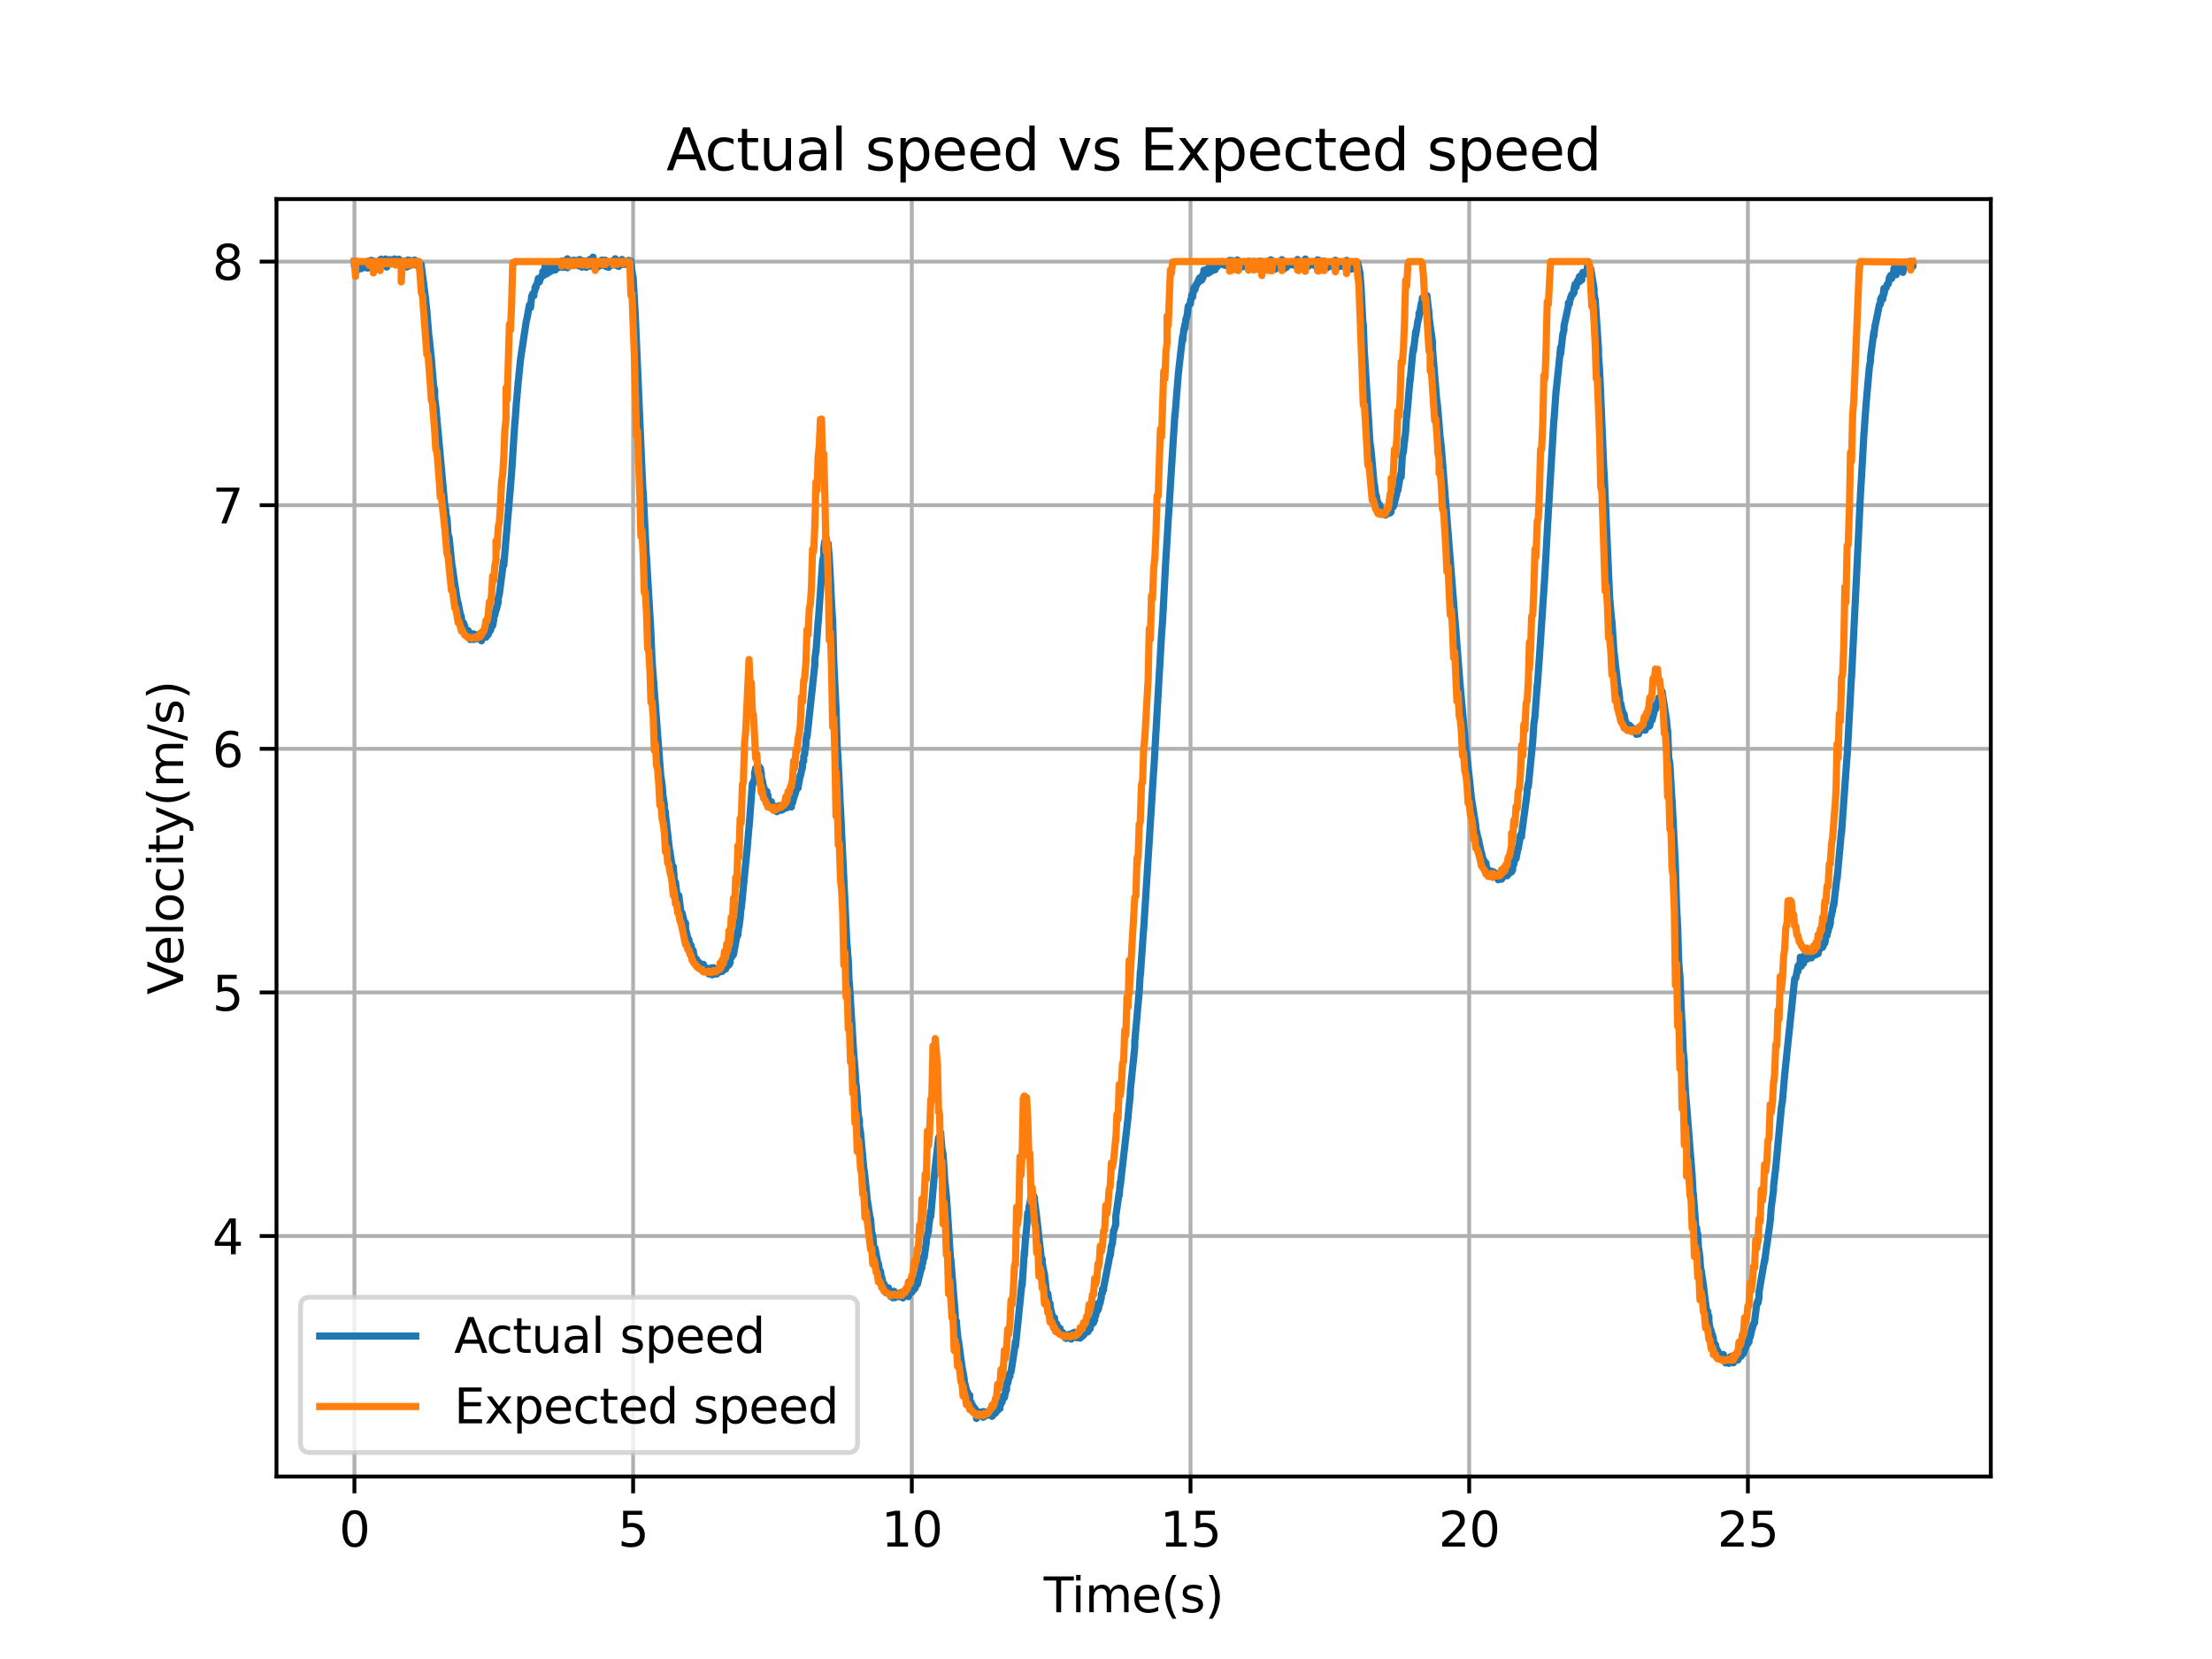 <?xml version="1.0" encoding="utf-8" standalone="no"?>
<!DOCTYPE svg PUBLIC "-//W3C//DTD SVG 1.1//EN"
  "http://www.w3.org/Graphics/SVG/1.1/DTD/svg11.dtd">
<svg xmlns:xlink="http://www.w3.org/1999/xlink" width="460.8pt" height="345.6pt" viewBox="0 0 460.8 345.6" xmlns="http://www.w3.org/2000/svg" version="1.1">
 <defs>
  <style type="text/css">*{stroke-linejoin: round; stroke-linecap: butt}</style>
 </defs>
 <g id="figure_1">
  <g id="patch_1">
   <path d="M 0 345.6 
L 460.8 345.6 
L 460.8 0 
L 0 0 
z
" style="fill: #ffffff"/>
  </g>
  <g id="axes_1">
   <g id="patch_2">
    <path d="M 57.6 307.584 
L 414.72 307.584 
L 414.72 41.472 
L 57.6 41.472 
z
" style="fill: #ffffff"/>
   </g>
   <g id="matplotlib.axis_1">
    <g id="xtick_1">
     <g id="line2d_1">
      <path d="M 73.833 307.584 
L 73.833 41.472 
" clip-path="url(#pd817238d7b)" style="fill: none; stroke: #b0b0b0; stroke-width: 0.8; stroke-linecap: square"/>
     </g>
     <g id="line2d_2">
      <defs>
       <path id="mf424568d3d" d="M 0 0 
L 0 3.5 
" style="stroke: #000000; stroke-width: 0.8"/>
      </defs>
      <g>
       <use xlink:href="#mf424568d3d" x="73.833" y="307.584" style="stroke: #000000; stroke-width: 0.8"/>
      </g>
     </g>
     <g id="text_1">
      <!-- 0 -->
      <g transform="translate(70.651 322.182) scale(0.1 -0.1)">
       <defs>
        <path id="DejaVuSans-30" d="M 2034 4250 
Q 1547 4250 1301 3770 
Q 1056 3291 1056 2328 
Q 1056 1369 1301 889 
Q 1547 409 2034 409 
Q 2525 409 2770 889 
Q 3016 1369 3016 2328 
Q 3016 3291 2770 3770 
Q 2525 4250 2034 4250 
z
M 2034 4750 
Q 2819 4750 3233 4129 
Q 3647 3509 3647 2328 
Q 3647 1150 3233 529 
Q 2819 -91 2034 -91 
Q 1250 -91 836 529 
Q 422 1150 422 2328 
Q 422 3509 836 4129 
Q 1250 4750 2034 4750 
z
" transform="scale(0.016)"/>
       </defs>
       <use xlink:href="#DejaVuSans-30"/>
      </g>
     </g>
    </g>
    <g id="xtick_2">
     <g id="line2d_3">
      <path d="M 131.89 307.584 
L 131.89 41.472 
" clip-path="url(#pd817238d7b)" style="fill: none; stroke: #b0b0b0; stroke-width: 0.8; stroke-linecap: square"/>
     </g>
     <g id="line2d_4">
      <g>
       <use xlink:href="#mf424568d3d" x="131.89" y="307.584" style="stroke: #000000; stroke-width: 0.8"/>
      </g>
     </g>
     <g id="text_2">
      <!-- 5 -->
      <g transform="translate(128.708 322.182) scale(0.1 -0.1)">
       <defs>
        <path id="DejaVuSans-35" d="M 691 4666 
L 3169 4666 
L 3169 4134 
L 1269 4134 
L 1269 2991 
Q 1406 3038 1543 3061 
Q 1681 3084 1819 3084 
Q 2600 3084 3056 2656 
Q 3513 2228 3513 1497 
Q 3513 744 3044 326 
Q 2575 -91 1722 -91 
Q 1428 -91 1123 -41 
Q 819 9 494 109 
L 494 744 
Q 775 591 1075 516 
Q 1375 441 1709 441 
Q 2250 441 2565 725 
Q 2881 1009 2881 1497 
Q 2881 1984 2565 2268 
Q 2250 2553 1709 2553 
Q 1456 2553 1204 2497 
Q 953 2441 691 2322 
L 691 4666 
z
" transform="scale(0.016)"/>
       </defs>
       <use xlink:href="#DejaVuSans-35"/>
      </g>
     </g>
    </g>
    <g id="xtick_3">
     <g id="line2d_5">
      <path d="M 189.947 307.584 
L 189.947 41.472 
" clip-path="url(#pd817238d7b)" style="fill: none; stroke: #b0b0b0; stroke-width: 0.8; stroke-linecap: square"/>
     </g>
     <g id="line2d_6">
      <g>
       <use xlink:href="#mf424568d3d" x="189.947" y="307.584" style="stroke: #000000; stroke-width: 0.8"/>
      </g>
     </g>
     <g id="text_3">
      <!-- 10 -->
      <g transform="translate(183.584 322.182) scale(0.1 -0.1)">
       <defs>
        <path id="DejaVuSans-31" d="M 794 531 
L 1825 531 
L 1825 4091 
L 703 3866 
L 703 4441 
L 1819 4666 
L 2450 4666 
L 2450 531 
L 3481 531 
L 3481 0 
L 794 0 
L 794 531 
z
" transform="scale(0.016)"/>
       </defs>
       <use xlink:href="#DejaVuSans-31"/>
       <use xlink:href="#DejaVuSans-30" x="63.623"/>
      </g>
     </g>
    </g>
    <g id="xtick_4">
     <g id="line2d_7">
      <path d="M 248.004 307.584 
L 248.004 41.472 
" clip-path="url(#pd817238d7b)" style="fill: none; stroke: #b0b0b0; stroke-width: 0.8; stroke-linecap: square"/>
     </g>
     <g id="line2d_8">
      <g>
       <use xlink:href="#mf424568d3d" x="248.004" y="307.584" style="stroke: #000000; stroke-width: 0.8"/>
      </g>
     </g>
     <g id="text_4">
      <!-- 15 -->
      <g transform="translate(241.641 322.182) scale(0.1 -0.1)">
       <use xlink:href="#DejaVuSans-31"/>
       <use xlink:href="#DejaVuSans-35" x="63.623"/>
      </g>
     </g>
    </g>
    <g id="xtick_5">
     <g id="line2d_9">
      <path d="M 306.061 307.584 
L 306.061 41.472 
" clip-path="url(#pd817238d7b)" style="fill: none; stroke: #b0b0b0; stroke-width: 0.8; stroke-linecap: square"/>
     </g>
     <g id="line2d_10">
      <g>
       <use xlink:href="#mf424568d3d" x="306.061" y="307.584" style="stroke: #000000; stroke-width: 0.8"/>
      </g>
     </g>
     <g id="text_5">
      <!-- 20 -->
      <g transform="translate(299.698 322.182) scale(0.1 -0.1)">
       <defs>
        <path id="DejaVuSans-32" d="M 1228 531 
L 3431 531 
L 3431 0 
L 469 0 
L 469 531 
Q 828 903 1448 1529 
Q 2069 2156 2228 2338 
Q 2531 2678 2651 2914 
Q 2772 3150 2772 3378 
Q 2772 3750 2511 3984 
Q 2250 4219 1831 4219 
Q 1534 4219 1204 4116 
Q 875 4013 500 3803 
L 500 4441 
Q 881 4594 1212 4672 
Q 1544 4750 1819 4750 
Q 2544 4750 2975 4387 
Q 3406 4025 3406 3419 
Q 3406 3131 3298 2873 
Q 3191 2616 2906 2266 
Q 2828 2175 2409 1742 
Q 1991 1309 1228 531 
z
" transform="scale(0.016)"/>
       </defs>
       <use xlink:href="#DejaVuSans-32"/>
       <use xlink:href="#DejaVuSans-30" x="63.623"/>
      </g>
     </g>
    </g>
    <g id="xtick_6">
     <g id="line2d_11">
      <path d="M 364.118 307.584 
L 364.118 41.472 
" clip-path="url(#pd817238d7b)" style="fill: none; stroke: #b0b0b0; stroke-width: 0.8; stroke-linecap: square"/>
     </g>
     <g id="line2d_12">
      <g>
       <use xlink:href="#mf424568d3d" x="364.118" y="307.584" style="stroke: #000000; stroke-width: 0.8"/>
      </g>
     </g>
     <g id="text_6">
      <!-- 25 -->
      <g transform="translate(357.755 322.182) scale(0.1 -0.1)">
       <use xlink:href="#DejaVuSans-32"/>
       <use xlink:href="#DejaVuSans-35" x="63.623"/>
      </g>
     </g>
    </g>
    <g id="text_7">
     <!-- Time(s) -->
     <g transform="translate(217.42 335.861) scale(0.1 -0.1)">
      <defs>
       <path id="DejaVuSans-54" d="M -19 4666 
L 3928 4666 
L 3928 4134 
L 2272 4134 
L 2272 0 
L 1638 0 
L 1638 4134 
L -19 4134 
L -19 4666 
z
" transform="scale(0.016)"/>
       <path id="DejaVuSans-69" d="M 603 3500 
L 1178 3500 
L 1178 0 
L 603 0 
L 603 3500 
z
M 603 4863 
L 1178 4863 
L 1178 4134 
L 603 4134 
L 603 4863 
z
" transform="scale(0.016)"/>
       <path id="DejaVuSans-6d" d="M 3328 2828 
Q 3544 3216 3844 3400 
Q 4144 3584 4550 3584 
Q 5097 3584 5394 3201 
Q 5691 2819 5691 2113 
L 5691 0 
L 5113 0 
L 5113 2094 
Q 5113 2597 4934 2840 
Q 4756 3084 4391 3084 
Q 3944 3084 3684 2787 
Q 3425 2491 3425 1978 
L 3425 0 
L 2847 0 
L 2847 2094 
Q 2847 2600 2669 2842 
Q 2491 3084 2119 3084 
Q 1678 3084 1418 2786 
Q 1159 2488 1159 1978 
L 1159 0 
L 581 0 
L 581 3500 
L 1159 3500 
L 1159 2956 
Q 1356 3278 1631 3431 
Q 1906 3584 2284 3584 
Q 2666 3584 2933 3390 
Q 3200 3197 3328 2828 
z
" transform="scale(0.016)"/>
       <path id="DejaVuSans-65" d="M 3597 1894 
L 3597 1613 
L 953 1613 
Q 991 1019 1311 708 
Q 1631 397 2203 397 
Q 2534 397 2845 478 
Q 3156 559 3463 722 
L 3463 178 
Q 3153 47 2828 -22 
Q 2503 -91 2169 -91 
Q 1331 -91 842 396 
Q 353 884 353 1716 
Q 353 2575 817 3079 
Q 1281 3584 2069 3584 
Q 2775 3584 3186 3129 
Q 3597 2675 3597 1894 
z
M 3022 2063 
Q 3016 2534 2758 2815 
Q 2500 3097 2075 3097 
Q 1594 3097 1305 2825 
Q 1016 2553 972 2059 
L 3022 2063 
z
" transform="scale(0.016)"/>
       <path id="DejaVuSans-28" d="M 1984 4856 
Q 1566 4138 1362 3434 
Q 1159 2731 1159 2009 
Q 1159 1288 1364 580 
Q 1569 -128 1984 -844 
L 1484 -844 
Q 1016 -109 783 600 
Q 550 1309 550 2009 
Q 550 2706 781 3412 
Q 1013 4119 1484 4856 
L 1984 4856 
z
" transform="scale(0.016)"/>
       <path id="DejaVuSans-73" d="M 2834 3397 
L 2834 2853 
Q 2591 2978 2328 3040 
Q 2066 3103 1784 3103 
Q 1356 3103 1142 2972 
Q 928 2841 928 2578 
Q 928 2378 1081 2264 
Q 1234 2150 1697 2047 
L 1894 2003 
Q 2506 1872 2764 1633 
Q 3022 1394 3022 966 
Q 3022 478 2636 193 
Q 2250 -91 1575 -91 
Q 1294 -91 989 -36 
Q 684 19 347 128 
L 347 722 
Q 666 556 975 473 
Q 1284 391 1588 391 
Q 1994 391 2212 530 
Q 2431 669 2431 922 
Q 2431 1156 2273 1281 
Q 2116 1406 1581 1522 
L 1381 1569 
Q 847 1681 609 1914 
Q 372 2147 372 2553 
Q 372 3047 722 3315 
Q 1072 3584 1716 3584 
Q 2034 3584 2315 3537 
Q 2597 3491 2834 3397 
z
" transform="scale(0.016)"/>
       <path id="DejaVuSans-29" d="M 513 4856 
L 1013 4856 
Q 1481 4119 1714 3412 
Q 1947 2706 1947 2009 
Q 1947 1309 1714 600 
Q 1481 -109 1013 -844 
L 513 -844 
Q 928 -128 1133 580 
Q 1338 1288 1338 2009 
Q 1338 2731 1133 3434 
Q 928 4138 513 4856 
z
" transform="scale(0.016)"/>
      </defs>
      <use xlink:href="#DejaVuSans-54"/>
      <use xlink:href="#DejaVuSans-69" x="57.959"/>
      <use xlink:href="#DejaVuSans-6d" x="85.742"/>
      <use xlink:href="#DejaVuSans-65" x="183.154"/>
      <use xlink:href="#DejaVuSans-28" x="244.678"/>
      <use xlink:href="#DejaVuSans-73" x="283.691"/>
      <use xlink:href="#DejaVuSans-29" x="335.791"/>
     </g>
    </g>
   </g>
   <g id="matplotlib.axis_2">
    <g id="ytick_1">
     <g id="line2d_13">
      <path d="M 57.6 257.492 
L 414.72 257.492 
" clip-path="url(#pd817238d7b)" style="fill: none; stroke: #b0b0b0; stroke-width: 0.8; stroke-linecap: square"/>
     </g>
     <g id="line2d_14">
      <defs>
       <path id="md1c25d4ceb" d="M 0 0 
L -3.5 0 
" style="stroke: #000000; stroke-width: 0.8"/>
      </defs>
      <g>
       <use xlink:href="#md1c25d4ceb" x="57.6" y="257.492" style="stroke: #000000; stroke-width: 0.8"/>
      </g>
     </g>
     <g id="text_8">
      <!-- 4 -->
      <g transform="translate(44.237 261.291) scale(0.1 -0.1)">
       <defs>
        <path id="DejaVuSans-34" d="M 2419 4116 
L 825 1625 
L 2419 1625 
L 2419 4116 
z
M 2253 4666 
L 3047 4666 
L 3047 1625 
L 3713 1625 
L 3713 1100 
L 3047 1100 
L 3047 0 
L 2419 0 
L 2419 1100 
L 313 1100 
L 313 1709 
L 2253 4666 
z
" transform="scale(0.016)"/>
       </defs>
       <use xlink:href="#DejaVuSans-34"/>
      </g>
     </g>
    </g>
    <g id="ytick_2">
     <g id="line2d_15">
      <path d="M 57.6 206.74 
L 414.72 206.74 
" clip-path="url(#pd817238d7b)" style="fill: none; stroke: #b0b0b0; stroke-width: 0.8; stroke-linecap: square"/>
     </g>
     <g id="line2d_16">
      <g>
       <use xlink:href="#md1c25d4ceb" x="57.6" y="206.74" style="stroke: #000000; stroke-width: 0.8"/>
      </g>
     </g>
     <g id="text_9">
      <!-- 5 -->
      <g transform="translate(44.237 210.539) scale(0.1 -0.1)">
       <use xlink:href="#DejaVuSans-35"/>
      </g>
     </g>
    </g>
    <g id="ytick_3">
     <g id="line2d_17">
      <path d="M 57.6 155.989 
L 414.72 155.989 
" clip-path="url(#pd817238d7b)" style="fill: none; stroke: #b0b0b0; stroke-width: 0.8; stroke-linecap: square"/>
     </g>
     <g id="line2d_18">
      <g>
       <use xlink:href="#md1c25d4ceb" x="57.6" y="155.989" style="stroke: #000000; stroke-width: 0.8"/>
      </g>
     </g>
     <g id="text_10">
      <!-- 6 -->
      <g transform="translate(44.237 159.788) scale(0.1 -0.1)">
       <defs>
        <path id="DejaVuSans-36" d="M 2113 2584 
Q 1688 2584 1439 2293 
Q 1191 2003 1191 1497 
Q 1191 994 1439 701 
Q 1688 409 2113 409 
Q 2538 409 2786 701 
Q 3034 994 3034 1497 
Q 3034 2003 2786 2293 
Q 2538 2584 2113 2584 
z
M 3366 4563 
L 3366 3988 
Q 3128 4100 2886 4159 
Q 2644 4219 2406 4219 
Q 1781 4219 1451 3797 
Q 1122 3375 1075 2522 
Q 1259 2794 1537 2939 
Q 1816 3084 2150 3084 
Q 2853 3084 3261 2657 
Q 3669 2231 3669 1497 
Q 3669 778 3244 343 
Q 2819 -91 2113 -91 
Q 1303 -91 875 529 
Q 447 1150 447 2328 
Q 447 3434 972 4092 
Q 1497 4750 2381 4750 
Q 2619 4750 2861 4703 
Q 3103 4656 3366 4563 
z
" transform="scale(0.016)"/>
       </defs>
       <use xlink:href="#DejaVuSans-36"/>
      </g>
     </g>
    </g>
    <g id="ytick_4">
     <g id="line2d_19">
      <path d="M 57.6 105.237 
L 414.72 105.237 
" clip-path="url(#pd817238d7b)" style="fill: none; stroke: #b0b0b0; stroke-width: 0.8; stroke-linecap: square"/>
     </g>
     <g id="line2d_20">
      <g>
       <use xlink:href="#md1c25d4ceb" x="57.6" y="105.237" style="stroke: #000000; stroke-width: 0.8"/>
      </g>
     </g>
     <g id="text_11">
      <!-- 7 -->
      <g transform="translate(44.237 109.037) scale(0.1 -0.1)">
       <defs>
        <path id="DejaVuSans-37" d="M 525 4666 
L 3525 4666 
L 3525 4397 
L 1831 0 
L 1172 0 
L 2766 4134 
L 525 4134 
L 525 4666 
z
" transform="scale(0.016)"/>
       </defs>
       <use xlink:href="#DejaVuSans-37"/>
      </g>
     </g>
    </g>
    <g id="ytick_5">
     <g id="line2d_21">
      <path d="M 57.6 54.486 
L 414.72 54.486 
" clip-path="url(#pd817238d7b)" style="fill: none; stroke: #b0b0b0; stroke-width: 0.8; stroke-linecap: square"/>
     </g>
     <g id="line2d_22">
      <g>
       <use xlink:href="#md1c25d4ceb" x="57.6" y="54.486" style="stroke: #000000; stroke-width: 0.8"/>
      </g>
     </g>
     <g id="text_12">
      <!-- 8 -->
      <g transform="translate(44.237 58.285) scale(0.1 -0.1)">
       <defs>
        <path id="DejaVuSans-38" d="M 2034 2216 
Q 1584 2216 1326 1975 
Q 1069 1734 1069 1313 
Q 1069 891 1326 650 
Q 1584 409 2034 409 
Q 2484 409 2743 651 
Q 3003 894 3003 1313 
Q 3003 1734 2745 1975 
Q 2488 2216 2034 2216 
z
M 1403 2484 
Q 997 2584 770 2862 
Q 544 3141 544 3541 
Q 544 4100 942 4425 
Q 1341 4750 2034 4750 
Q 2731 4750 3128 4425 
Q 3525 4100 3525 3541 
Q 3525 3141 3298 2862 
Q 3072 2584 2669 2484 
Q 3125 2378 3379 2068 
Q 3634 1759 3634 1313 
Q 3634 634 3220 271 
Q 2806 -91 2034 -91 
Q 1263 -91 848 271 
Q 434 634 434 1313 
Q 434 1759 690 2068 
Q 947 2378 1403 2484 
z
M 1172 3481 
Q 1172 3119 1398 2916 
Q 1625 2713 2034 2713 
Q 2441 2713 2670 2916 
Q 2900 3119 2900 3481 
Q 2900 3844 2670 4047 
Q 2441 4250 2034 4250 
Q 1625 4250 1398 4047 
Q 1172 3844 1172 3481 
z
" transform="scale(0.016)"/>
       </defs>
       <use xlink:href="#DejaVuSans-38"/>
      </g>
     </g>
    </g>
    <g id="text_13">
     <!-- Velocity(m/s) -->
     <g transform="translate(38.158 207.205) rotate(-90) scale(0.1 -0.1)">
      <defs>
       <path id="DejaVuSans-56" d="M 1831 0 
L 50 4666 
L 709 4666 
L 2188 738 
L 3669 4666 
L 4325 4666 
L 2547 0 
L 1831 0 
z
" transform="scale(0.016)"/>
       <path id="DejaVuSans-6c" d="M 603 4863 
L 1178 4863 
L 1178 0 
L 603 0 
L 603 4863 
z
" transform="scale(0.016)"/>
       <path id="DejaVuSans-6f" d="M 1959 3097 
Q 1497 3097 1228 2736 
Q 959 2375 959 1747 
Q 959 1119 1226 758 
Q 1494 397 1959 397 
Q 2419 397 2687 759 
Q 2956 1122 2956 1747 
Q 2956 2369 2687 2733 
Q 2419 3097 1959 3097 
z
M 1959 3584 
Q 2709 3584 3137 3096 
Q 3566 2609 3566 1747 
Q 3566 888 3137 398 
Q 2709 -91 1959 -91 
Q 1206 -91 779 398 
Q 353 888 353 1747 
Q 353 2609 779 3096 
Q 1206 3584 1959 3584 
z
" transform="scale(0.016)"/>
       <path id="DejaVuSans-63" d="M 3122 3366 
L 3122 2828 
Q 2878 2963 2633 3030 
Q 2388 3097 2138 3097 
Q 1578 3097 1268 2742 
Q 959 2388 959 1747 
Q 959 1106 1268 751 
Q 1578 397 2138 397 
Q 2388 397 2633 464 
Q 2878 531 3122 666 
L 3122 134 
Q 2881 22 2623 -34 
Q 2366 -91 2075 -91 
Q 1284 -91 818 406 
Q 353 903 353 1747 
Q 353 2603 823 3093 
Q 1294 3584 2113 3584 
Q 2378 3584 2631 3529 
Q 2884 3475 3122 3366 
z
" transform="scale(0.016)"/>
       <path id="DejaVuSans-74" d="M 1172 4494 
L 1172 3500 
L 2356 3500 
L 2356 3053 
L 1172 3053 
L 1172 1153 
Q 1172 725 1289 603 
Q 1406 481 1766 481 
L 2356 481 
L 2356 0 
L 1766 0 
Q 1100 0 847 248 
Q 594 497 594 1153 
L 594 3053 
L 172 3053 
L 172 3500 
L 594 3500 
L 594 4494 
L 1172 4494 
z
" transform="scale(0.016)"/>
       <path id="DejaVuSans-79" d="M 2059 -325 
Q 1816 -950 1584 -1140 
Q 1353 -1331 966 -1331 
L 506 -1331 
L 506 -850 
L 844 -850 
Q 1081 -850 1212 -737 
Q 1344 -625 1503 -206 
L 1606 56 
L 191 3500 
L 800 3500 
L 1894 763 
L 2988 3500 
L 3597 3500 
L 2059 -325 
z
" transform="scale(0.016)"/>
       <path id="DejaVuSans-2f" d="M 1625 4666 
L 2156 4666 
L 531 -594 
L 0 -594 
L 1625 4666 
z
" transform="scale(0.016)"/>
      </defs>
      <use xlink:href="#DejaVuSans-56"/>
      <use xlink:href="#DejaVuSans-65" x="60.658"/>
      <use xlink:href="#DejaVuSans-6c" x="122.182"/>
      <use xlink:href="#DejaVuSans-6f" x="149.965"/>
      <use xlink:href="#DejaVuSans-63" x="211.146"/>
      <use xlink:href="#DejaVuSans-69" x="266.127"/>
      <use xlink:href="#DejaVuSans-74" x="293.91"/>
      <use xlink:href="#DejaVuSans-79" x="333.119"/>
      <use xlink:href="#DejaVuSans-28" x="392.299"/>
      <use xlink:href="#DejaVuSans-6d" x="431.312"/>
      <use xlink:href="#DejaVuSans-2f" x="528.725"/>
      <use xlink:href="#DejaVuSans-73" x="562.416"/>
      <use xlink:href="#DejaVuSans-29" x="614.516"/>
     </g>
    </g>
   </g>
   <g id="line2d_23">
    <path d="M 73.833 54.49 
L 73.833 55.405 
L 74.065 54.481 
L 74.065 55.331 
L 74.297 55.337 
L 74.297 56.452 
L 74.762 55.647 
L 74.762 56.013 
L 74.994 55.162 
L 74.994 55.754 
L 75.226 55.972 
L 75.226 55.863 
L 75.458 55.632 
L 75.458 54.988 
L 75.691 55.349 
L 75.691 54.547 
L 76.155 55.773 
L 76.155 55.173 
L 76.387 54.802 
L 76.387 55.234 
L 76.619 55.226 
L 76.619 55.85 
L 76.852 55.115 
L 76.852 54.359 
L 77.084 54.641 
L 77.084 55.127 
L 77.316 54.224 
L 77.316 54.774 
L 77.548 54.684 
L 77.548 54.896 
L 77.781 55.098 
L 77.781 54.369 
L 78.013 55.412 
L 78.013 54.767 
L 78.477 55.25 
L 78.477 54.7 
L 78.71 55.195 
L 78.71 54.582 
L 78.942 54.658 
L 79.174 54.818 
L 79.174 54.141 
L 79.406 54.602 
L 79.406 53.991 
L 79.638 54.976 
L 79.638 54.882 
L 79.871 54.841 
L 79.871 54.973 
L 80.103 55.238 
L 80.103 55.194 
L 80.335 54.74 
L 80.335 53.95 
L 80.567 55.631 
L 80.567 54.529 
L 80.8 55.065 
L 80.8 54.888 
L 81.032 55 
L 81.032 54.5 
L 81.264 54.084 
L 81.264 54.585 
L 81.496 54.966 
L 81.496 54.842 
L 81.728 54.563 
L 81.728 54.751 
L 81.961 54.092 
L 81.961 54.565 
L 82.193 54.587 
L 82.193 53.944 
L 82.425 54.618 
L 82.425 54.357 
L 82.657 54.922 
L 82.657 54.665 
L 82.89 54.792 
L 82.89 55.078 
L 83.122 54.947 
L 83.122 53.995 
L 83.354 54.564 
L 83.586 55.385 
L 83.586 54.485 
L 83.819 55.088 
L 83.819 54.703 
L 84.051 55.224 
L 84.051 54.42 
L 84.515 55.325 
L 84.515 54.374 
L 84.747 55.073 
L 84.747 55.618 
L 84.98 54.159 
L 84.98 54.411 
L 85.212 54.862 
L 85.212 55.391 
L 85.444 54.694 
L 85.444 54.241 
L 85.676 54.686 
L 85.676 54.584 
L 85.909 54.447 
L 85.909 54.55 
L 86.141 54.733 
L 86.141 54.698 
L 86.373 54.166 
L 86.373 54.687 
L 86.605 54.626 
L 86.605 54.848 
L 86.837 55.27 
L 86.837 54.425 
L 87.07 54.621 
L 87.07 54.563 
L 87.302 55.258 
L 87.302 54.709 
L 87.534 55.377 
L 87.766 55.141 
L 87.766 55.415 
L 88.231 58.932 
L 88.695 62.548 
L 88.695 62.811 
L 88.928 64.871 
L 89.392 70.65 
L 89.392 70.148 
L 89.856 74.669 
L 89.856 74.64 
L 90.321 80.294 
L 90.553 81.358 
L 90.553 82.807 
L 90.785 84.656 
L 91.25 89.912 
L 91.25 89.786 
L 92.643 105.146 
L 92.875 106.372 
L 92.875 107.023 
L 93.108 107.962 
L 93.34 111.256 
L 93.572 112.18 
L 93.572 112.01 
L 94.269 118.909 
L 94.269 118.322 
L 94.733 121.698 
L 94.733 121.638 
L 95.43 126.12 
L 95.43 125.555 
L 95.894 127.945 
L 96.127 128.478 
L 96.127 129.624 
L 96.359 129.532 
L 96.359 129.562 
L 96.591 130.381 
L 96.591 129.807 
L 96.823 130.547 
L 97.056 131.722 
L 97.056 131.518 
L 97.288 132.158 
L 97.52 131.35 
L 97.52 131.466 
L 97.752 132.19 
L 97.752 132.806 
L 97.984 133.236 
L 97.984 131.91 
L 98.217 132.164 
L 98.217 132.408 
L 98.449 133 
L 98.681 133.221 
L 98.681 132.045 
L 98.913 133.144 
L 98.913 133.021 
L 99.146 133.113 
L 99.378 132.775 
L 99.61 132.198 
L 99.842 132.549 
L 99.842 132.443 
L 100.074 133.128 
L 100.074 132.333 
L 100.307 133.496 
L 100.307 133.485 
L 100.539 132.239 
L 100.771 132.344 
L 100.771 132.566 
L 101.003 132.599 
L 101.003 131.854 
L 101.236 132.76 
L 101.236 132.101 
L 101.468 131.683 
L 101.468 131.996 
L 101.7 132.037 
L 101.7 132.211 
L 101.932 131.463 
L 101.932 130.633 
L 102.165 131.063 
L 102.165 131.369 
L 102.629 129.409 
L 102.629 130.336 
L 102.861 129.106 
L 102.861 128.399 
L 103.093 128.134 
L 103.326 126.807 
L 103.326 127.187 
L 103.79 125.478 
L 103.79 124.641 
L 104.022 123.763 
L 104.719 118.355 
L 104.719 118.1 
L 104.951 116.682 
L 104.951 117.77 
L 106.577 98.573 
L 107.274 87.626 
L 107.274 88.175 
L 107.506 84.752 
L 107.97 79.344 
L 107.97 79.468 
L 108.435 74.868 
L 109.596 67.125 
L 109.828 66.073 
L 110.293 63.518 
L 110.293 64.011 
L 110.525 63.389 
L 110.525 64.072 
L 110.757 61.72 
L 110.989 61.182 
L 110.989 61.59 
L 111.221 61.577 
L 111.221 61.002 
L 111.454 60.497 
L 111.454 59.895 
L 111.686 59.821 
L 111.686 59.419 
L 111.918 59.114 
L 112.15 58.009 
L 112.15 58.034 
L 112.383 58.696 
L 112.383 58.521 
L 112.847 57.476 
L 112.847 57.618 
L 113.079 57.353 
L 113.079 56.56 
L 113.311 57.359 
L 113.311 56.861 
L 113.544 56.457 
L 113.544 55.26 
L 113.776 56.901 
L 114.008 57.004 
L 114.008 56.074 
L 114.24 56.538 
L 114.24 56.041 
L 114.473 55.811 
L 114.473 55.9 
L 114.705 56.559 
L 114.705 55.853 
L 114.937 55.763 
L 114.937 56.185 
L 115.169 55.741 
L 115.169 55.054 
L 115.402 55.379 
L 115.402 56.181 
L 115.634 55.509 
L 115.634 56.27 
L 115.866 54.954 
L 116.098 55.174 
L 116.098 55.376 
L 116.33 54.877 
L 116.33 55.775 
L 116.563 54.521 
L 116.563 55.201 
L 116.795 55.29 
L 116.795 54.834 
L 117.027 54.395 
L 117.027 54.433 
L 117.259 55.702 
L 117.259 54.846 
L 117.492 55.572 
L 117.492 55.381 
L 117.724 55.662 
L 117.724 54.971 
L 117.956 54.862 
L 117.956 54.153 
L 118.188 53.907 
L 118.188 55.781 
L 118.42 54.441 
L 118.653 54.522 
L 118.653 55.135 
L 118.885 55.213 
L 118.885 54.355 
L 119.117 54.613 
L 119.117 55.351 
L 119.349 54.227 
L 119.349 54.945 
L 119.582 54.209 
L 119.582 54.376 
L 119.814 54.865 
L 119.814 55.231 
L 120.046 54.252 
L 120.046 55.031 
L 120.278 55.061 
L 120.278 54.841 
L 120.511 55.378 
L 120.511 55.014 
L 120.743 54.565 
L 120.743 54.056 
L 120.975 54.634 
L 120.975 54.228 
L 121.207 55.147 
L 121.207 55.655 
L 121.439 54.326 
L 121.439 54.965 
L 121.672 55.046 
L 121.672 54.755 
L 121.904 55.178 
L 121.904 55.56 
L 122.136 55.697 
L 122.136 55.155 
L 122.368 54.337 
L 122.601 54.543 
L 122.601 54.783 
L 122.833 55.215 
L 122.833 54.064 
L 123.065 55.446 
L 123.065 55.239 
L 123.297 54.742 
L 123.297 54.969 
L 123.529 54.888 
L 123.529 53.568 
L 123.762 54.826 
L 123.762 54.748 
L 123.994 54.47 
L 123.994 54.567 
L 124.226 55.174 
L 124.226 54.686 
L 124.458 55.127 
L 124.458 55.656 
L 124.691 54.684 
L 124.691 54.779 
L 124.923 54.753 
L 124.923 55.006 
L 125.155 54.967 
L 125.155 55.328 
L 125.387 54.169 
L 125.387 55.136 
L 125.62 54.901 
L 125.62 55.227 
L 125.852 54.735 
L 126.084 54.191 
L 126.084 54.98 
L 126.316 55.228 
L 126.316 55.569 
L 126.548 55.458 
L 126.548 55.146 
L 126.781 54.658 
L 126.781 55.68 
L 127.013 54.854 
L 127.013 55.004 
L 127.245 55.082 
L 127.477 55.221 
L 127.477 55.193 
L 127.71 54.298 
L 127.71 54.501 
L 127.942 54.326 
L 127.942 54.973 
L 128.174 53.901 
L 128.174 55.236 
L 128.406 55.032 
L 128.406 54.7 
L 128.639 55.005 
L 128.639 54.294 
L 128.871 55.499 
L 128.871 55.15 
L 129.103 55.153 
L 129.103 54.831 
L 129.335 54.701 
L 129.335 55.154 
L 129.567 54.583 
L 129.567 54.048 
L 129.8 55.062 
L 129.8 54.238 
L 130.032 55.098 
L 130.264 54.806 
L 130.264 54.925 
L 130.496 54.97 
L 130.496 54.748 
L 130.729 55.065 
L 130.729 54.83 
L 130.961 54.607 
L 130.961 54.233 
L 131.193 55.306 
L 131.193 54.529 
L 131.425 54.795 
L 131.425 54.4 
L 131.657 56.833 
L 131.657 56.477 
L 131.89 58.066 
L 131.89 57.722 
L 132.354 65.928 
L 133.98 103.508 
L 133.98 102.341 
L 134.676 116.453 
L 134.676 115.995 
L 135.605 131.876 
L 135.838 137.897 
L 135.838 137.68 
L 137.695 162.242 
L 137.695 161.823 
L 137.928 163.415 
L 138.16 166.361 
L 138.16 166.004 
L 138.392 167.559 
L 138.392 168.621 
L 138.624 169.138 
L 138.624 169.644 
L 139.089 173.682 
L 139.089 173.651 
L 139.553 177.882 
L 139.553 177.257 
L 140.25 182.107 
L 140.25 180.509 
L 140.482 183.335 
L 140.482 183.308 
L 140.714 184.506 
L 140.714 183.781 
L 141.179 187.651 
L 141.179 186.62 
L 141.411 187.838 
L 141.411 186.565 
L 141.875 190.218 
L 141.875 190.07 
L 142.108 190.342 
L 142.108 190.227 
L 142.572 192.249 
L 142.804 192.251 
L 142.804 193.283 
L 143.037 194.794 
L 143.037 194.312 
L 143.269 195.507 
L 143.501 195.704 
L 143.501 195.854 
L 143.733 197.044 
L 143.966 196.925 
L 143.966 198.154 
L 144.198 198.456 
L 144.198 197.717 
L 144.43 198.077 
L 144.43 198.351 
L 144.894 200.303 
L 145.127 199.864 
L 145.127 200.381 
L 145.359 200.765 
L 145.359 201.056 
L 145.591 200.478 
L 145.591 200.78 
L 145.823 201.103 
L 145.823 200.809 
L 146.056 201.353 
L 146.056 201.017 
L 146.288 201.285 
L 146.288 201.568 
L 146.52 201.573 
L 146.52 200.887 
L 146.752 202.124 
L 146.985 201.537 
L 146.985 202.29 
L 147.217 201.725 
L 147.217 202.227 
L 147.449 201.895 
L 147.449 202.269 
L 147.681 201.988 
L 147.681 202.905 
L 147.913 201.823 
L 148.146 202.19 
L 148.146 201.633 
L 148.378 202.385 
L 148.378 203.076 
L 148.61 201.584 
L 148.61 202.188 
L 148.842 202.823 
L 148.842 202.466 
L 149.075 202.608 
L 149.075 202.913 
L 149.307 201.781 
L 149.307 202.903 
L 149.539 202.243 
L 149.539 202.604 
L 149.771 202.182 
L 149.771 201.854 
L 150.003 202.456 
L 150.003 201.948 
L 150.236 202.213 
L 150.236 201.919 
L 150.468 201.859 
L 150.468 202.366 
L 150.7 201.915 
L 150.932 201.254 
L 150.932 201.766 
L 151.165 201.874 
L 151.165 201.754 
L 151.629 200.646 
L 151.629 201.191 
L 151.861 200.486 
L 151.861 200.989 
L 152.094 200.518 
L 152.094 199.691 
L 152.326 199.498 
L 152.326 199.163 
L 152.558 199.013 
L 152.558 199.171 
L 152.79 197.795 
L 152.79 198.848 
L 153.022 197.617 
L 153.719 193.848 
L 153.719 194.81 
L 153.951 191.913 
L 153.951 193.083 
L 154.184 191.34 
L 154.416 188.366 
L 154.416 189.321 
L 155.577 177.421 
L 155.577 177.567 
L 156.041 172.113 
L 156.041 172.291 
L 156.738 163.23 
L 156.738 163.665 
L 156.97 162.843 
L 157.203 162.182 
L 157.203 161.004 
L 157.435 159.997 
L 157.667 160.004 
L 157.667 160.693 
L 157.899 160.042 
L 157.899 160.812 
L 158.131 159.697 
L 158.131 159.849 
L 158.364 160.868 
L 158.364 159.995 
L 158.596 161.086 
L 158.596 161.992 
L 158.828 162.679 
L 158.828 162.675 
L 159.06 164.138 
L 159.06 163.759 
L 159.525 165.361 
L 159.757 164.865 
L 159.757 165.739 
L 159.989 165.674 
L 159.989 166.609 
L 160.221 166.825 
L 160.221 167.04 
L 160.454 167.144 
L 160.454 167.542 
L 160.686 168.008 
L 160.686 166.996 
L 160.918 168.014 
L 161.15 168.046 
L 161.15 167.836 
L 161.383 168.778 
L 161.383 168.688 
L 161.615 168.738 
L 161.615 168.564 
L 161.847 169.091 
L 161.847 168.909 
L 162.079 168.63 
L 162.079 168.807 
L 162.312 167.825 
L 162.312 168.457 
L 162.544 168.704 
L 162.544 168.185 
L 162.776 167.962 
L 162.776 168.79 
L 163.24 168.57 
L 163.24 167.968 
L 163.473 167.948 
L 163.473 168.297 
L 163.705 167.305 
L 163.705 168.087 
L 163.937 168.27 
L 163.937 167.887 
L 164.169 167.311 
L 164.169 167.674 
L 164.402 167.499 
L 164.402 166.723 
L 164.634 166.706 
L 164.634 166.927 
L 164.866 168.115 
L 164.866 166.917 
L 165.098 166.319 
L 165.098 167.218 
L 165.563 165.417 
L 165.563 165.632 
L 166.027 164.118 
L 166.027 163.947 
L 166.259 164.139 
L 166.259 163.973 
L 166.724 161.402 
L 166.724 161.694 
L 167.188 159.714 
L 167.188 158.88 
L 167.421 158.595 
L 167.421 157.568 
L 167.653 157.071 
L 167.653 156.46 
L 167.885 155.207 
L 167.885 154.154 
L 168.117 152.914 
L 168.117 153.572 
L 169.743 138.466 
L 169.743 137.522 
L 169.975 135.414 
L 169.975 135.94 
L 170.44 129.357 
L 170.44 129.772 
L 171.368 116.851 
L 171.368 116.95 
L 171.601 115.708 
L 171.601 114.266 
L 171.833 112.72 
L 171.833 113.397 
L 172.065 111.935 
L 172.297 113.438 
L 172.53 113.237 
L 172.53 113.579 
L 172.762 116.258 
L 173.226 125.47 
L 173.458 129.554 
L 173.458 129.037 
L 173.691 137.738 
L 173.691 137.67 
L 174.155 147.385 
L 174.387 155.024 
L 174.62 158.656 
L 175.084 168.534 
L 175.084 168.185 
L 176.477 197.767 
L 176.477 196.913 
L 176.71 200.281 
L 176.71 199.834 
L 176.942 205.954 
L 176.942 204.742 
L 177.174 208.468 
L 177.871 219.849 
L 178.103 222.478 
L 178.335 226.677 
L 178.335 225.796 
L 178.567 228.335 
L 178.8 232.358 
L 179.032 233.279 
L 179.032 234.517 
L 179.264 235.925 
L 179.961 243.559 
L 179.961 243.421 
L 180.193 245.268 
L 180.658 249.885 
L 181.354 254.392 
L 181.354 253.866 
L 181.586 256.806 
L 181.586 256.573 
L 181.819 257.635 
L 181.819 257.5 
L 182.051 260.167 
L 182.283 260.02 
L 182.98 263.711 
L 182.98 263.203 
L 183.444 266.133 
L 183.444 264.867 
L 183.677 267.185 
L 183.677 266.004 
L 183.909 267.313 
L 183.909 267.099 
L 184.141 267.42 
L 184.141 267.415 
L 184.373 267.945 
L 184.373 268.565 
L 184.605 268.581 
L 184.605 269.334 
L 185.07 268.276 
L 185.07 268.894 
L 185.302 269.314 
L 185.302 269.127 
L 185.534 270.072 
L 185.534 269.49 
L 185.767 269.241 
L 185.767 269.684 
L 185.999 270.355 
L 185.999 270.079 
L 186.231 269.513 
L 186.231 268.991 
L 186.463 270.32 
L 186.463 269.659 
L 186.695 269.983 
L 186.695 269.502 
L 186.928 270.045 
L 186.928 269.507 
L 187.16 269.959 
L 187.16 269.493 
L 187.392 270.136 
L 187.392 269.911 
L 187.624 269.263 
L 187.624 269.856 
L 187.857 269.366 
L 187.857 269.995 
L 188.089 270.383 
L 188.089 269.512 
L 188.321 269.718 
L 188.321 269.619 
L 188.553 268.866 
L 188.553 269.64 
L 188.786 268.861 
L 188.786 269.47 
L 189.018 269.722 
L 189.018 269.423 
L 189.25 269.26 
L 189.25 270.108 
L 189.482 268.725 
L 189.482 269.554 
L 189.714 268.655 
L 189.714 268.772 
L 189.947 269.202 
L 189.947 268.825 
L 190.179 268.255 
L 190.411 268.648 
L 190.411 267.958 
L 190.643 267.452 
L 190.643 268.343 
L 190.876 267.494 
L 191.108 266.343 
L 191.108 267.528 
L 191.804 264.7 
L 191.804 263.726 
L 192.037 264.183 
L 192.037 263.525 
L 192.269 263.049 
L 192.269 262.404 
L 192.501 261.478 
L 192.501 262.1 
L 192.966 258.822 
L 192.966 258.272 
L 193.43 256.454 
L 193.43 255.938 
L 193.895 252.266 
L 193.895 253.391 
L 194.591 245.332 
L 195.52 236.986 
L 195.52 237.408 
L 195.752 236.655 
L 195.752 237.167 
L 195.985 235.987 
L 195.985 236.493 
L 196.217 239.301 
L 196.449 240.354 
L 196.913 247.333 
L 196.913 246.681 
L 197.146 249.406 
L 197.146 248.957 
L 197.61 256.019 
L 197.61 256.011 
L 198.075 263.345 
L 198.075 262.282 
L 199.004 273.814 
L 199.004 274.921 
L 199.236 275.198 
L 199.236 275.5 
L 199.468 277.899 
L 199.7 280.258 
L 199.7 279.491 
L 200.397 284.668 
L 200.861 287.224 
L 200.861 287.613 
L 201.326 289.578 
L 201.558 290.015 
L 201.558 290.413 
L 201.79 291.012 
L 201.79 290.857 
L 202.023 290.662 
L 202.023 291.768 
L 202.255 292.033 
L 202.719 293.018 
L 202.719 293.488 
L 202.951 293.25 
L 202.951 294.148 
L 203.184 293.565 
L 203.184 294.04 
L 203.416 294.312 
L 203.416 295.488 
L 203.648 294.072 
L 203.648 294.19 
L 203.88 294.335 
L 203.88 294.569 
L 204.113 294.133 
L 204.113 294.732 
L 204.345 294.313 
L 204.345 294.549 
L 204.577 294.184 
L 204.577 294.787 
L 204.809 295.252 
L 204.809 294.06 
L 205.041 294.639 
L 205.041 294.086 
L 205.274 294.98 
L 205.506 294.732 
L 205.97 294.766 
L 205.97 294.302 
L 206.203 294.642 
L 206.203 294.839 
L 206.435 294.077 
L 206.435 294.55 
L 206.667 294.07 
L 206.667 295.048 
L 206.899 294.719 
L 206.899 293.731 
L 207.132 294.337 
L 207.132 294.141 
L 207.364 293.506 
L 207.364 294.384 
L 207.828 293.151 
L 207.828 293.826 
L 208.06 292.847 
L 208.06 292.209 
L 208.293 293.418 
L 208.293 292.039 
L 208.525 291.804 
L 208.525 292.488 
L 208.757 291.274 
L 208.757 292.062 
L 208.989 290.824 
L 208.989 290.904 
L 209.222 290.681 
L 209.222 291.148 
L 209.454 290.137 
L 209.454 289.543 
L 209.686 289.552 
L 209.686 288.296 
L 209.918 287.759 
L 209.918 288.183 
L 210.15 287.089 
L 210.15 286.428 
L 210.383 286.731 
L 210.383 286.095 
L 210.615 285.802 
L 211.312 281.296 
L 211.544 279.466 
L 211.544 280.463 
L 212.937 266.852 
L 212.937 267.691 
L 213.402 260.553 
L 213.402 261.567 
L 213.634 257.706 
L 213.634 258.218 
L 213.866 255.832 
L 214.098 252.647 
L 214.098 253.39 
L 214.331 252.211 
L 214.331 251.604 
L 214.563 250.595 
L 214.795 249.198 
L 214.795 250.364 
L 215.027 249.61 
L 215.027 250.753 
L 215.259 249.009 
L 215.259 250.106 
L 215.492 249.459 
L 215.492 249.913 
L 215.956 253.489 
L 216.885 261.853 
L 217.117 262.304 
L 217.117 263.069 
L 217.582 265.621 
L 217.582 265.416 
L 218.046 269.641 
L 218.278 270.082 
L 218.278 269.476 
L 218.511 271.407 
L 218.743 271.541 
L 218.743 272.045 
L 219.44 275.11 
L 219.672 274.513 
L 219.672 274.986 
L 220.136 276.507 
L 220.136 275.774 
L 220.601 277.398 
L 220.601 277.21 
L 220.833 276.737 
L 220.833 277.124 
L 221.297 277.676 
L 221.297 277.518 
L 221.53 277.956 
L 221.53 277.904 
L 221.762 278 
L 221.762 278.532 
L 221.994 278.795 
L 221.994 278.304 
L 222.226 278.023 
L 222.226 278.805 
L 222.459 278.439 
L 222.459 278.184 
L 222.691 277.984 
L 222.691 278.131 
L 222.923 277.955 
L 222.923 278.271 
L 223.155 278.302 
L 223.155 278.963 
L 223.387 277.729 
L 223.387 278.277 
L 223.62 278.538 
L 223.62 278.392 
L 223.852 277.855 
L 223.852 277.529 
L 224.084 278.178 
L 224.084 278.588 
L 224.316 278.683 
L 224.316 278.369 
L 224.549 277.738 
L 224.549 278.229 
L 224.781 277.471 
L 224.781 278.311 
L 225.013 278.756 
L 225.013 278.429 
L 225.245 278.288 
L 225.245 277.947 
L 225.478 278.392 
L 225.478 277.647 
L 225.71 278.149 
L 225.71 277.804 
L 225.942 277.879 
L 225.942 277.475 
L 226.174 276.992 
L 226.174 277.366 
L 226.406 277.228 
L 226.406 276.994 
L 226.639 277.442 
L 226.639 277.291 
L 227.103 275.98 
L 227.103 276.811 
L 227.335 275.257 
L 227.335 275.979 
L 227.568 275.246 
L 227.568 275.735 
L 227.8 275.561 
L 227.8 275.146 
L 228.032 275.015 
L 228.032 274.325 
L 228.264 274.112 
L 228.264 273.622 
L 228.496 273.095 
L 228.496 273.272 
L 228.729 271.55 
L 228.729 272.902 
L 228.961 272.14 
L 228.961 271.697 
L 229.193 271.433 
L 229.193 271.15 
L 229.425 270.362 
L 229.425 269.558 
L 229.658 269.352 
L 229.658 268.578 
L 229.89 268.73 
L 229.89 268.333 
L 231.283 261.179 
L 231.283 261.545 
L 231.515 259.58 
L 231.515 259.824 
L 231.748 258.871 
L 231.748 258.98 
L 231.98 256.361 
L 231.98 256.556 
L 232.444 255.055 
L 232.444 253.326 
L 233.141 248.467 
L 233.141 249.087 
L 233.373 246.243 
L 233.373 247.031 
L 234.999 232.701 
L 234.999 232.519 
L 235.463 227.954 
L 235.463 227.203 
L 236.392 218.122 
L 236.392 216.988 
L 237.321 206.488 
L 237.321 206.751 
L 237.553 202.36 
L 237.553 203.212 
L 238.25 193.312 
L 238.25 193.575 
L 240.34 160.335 
L 240.34 160.661 
L 241.966 132.285 
L 242.198 129.216 
L 242.895 115.954 
L 242.895 116.219 
L 243.359 108.388 
L 243.591 104.841 
L 244.752 86.211 
L 244.752 86.854 
L 245.449 78.115 
L 245.681 75.925 
L 246.378 69.978 
L 246.378 70.978 
L 246.61 68.567 
L 246.61 69.085 
L 246.842 67.589 
L 246.842 68.34 
L 247.075 66.3 
L 247.075 66.506 
L 247.307 65.727 
L 247.539 63.753 
L 248.004 63.235 
L 248.004 62.602 
L 248.236 62.071 
L 248.236 61.509 
L 248.468 61.842 
L 248.468 61.686 
L 248.7 59.946 
L 248.933 60.136 
L 248.933 60.358 
L 249.165 59.307 
L 249.165 59.572 
L 249.629 58.432 
L 249.629 58.861 
L 249.861 57.929 
L 250.326 57.662 
L 250.326 58.384 
L 250.558 57.216 
L 250.558 57.92 
L 250.79 57.238 
L 250.79 56.291 
L 251.023 56.664 
L 251.023 56.227 
L 251.255 56.984 
L 251.255 56.645 
L 251.487 56.425 
L 251.719 55.912 
L 251.719 56.929 
L 251.951 55.476 
L 251.951 55.922 
L 252.184 56.603 
L 252.184 55.726 
L 252.416 55.895 
L 252.416 56.468 
L 252.648 56.133 
L 252.648 55.555 
L 252.88 54.965 
L 252.88 55.67 
L 253.113 55.489 
L 253.113 56.2 
L 253.345 55.411 
L 253.577 55.571 
L 253.809 54.519 
L 253.809 55.074 
L 254.042 55.053 
L 254.042 54.928 
L 254.274 54.674 
L 254.274 54.834 
L 254.506 54.82 
L 254.506 54.486 
L 254.738 55.129 
L 254.738 55.034 
L 254.97 55.026 
L 254.97 54.668 
L 255.203 55.296 
L 255.203 54.969 
L 255.435 54.754 
L 255.435 54.909 
L 255.667 55.316 
L 255.667 54.845 
L 255.899 54.708 
L 255.899 54.76 
L 256.132 55.023 
L 256.132 54.244 
L 256.364 54.519 
L 256.364 54.708 
L 256.596 54.255 
L 256.596 55.383 
L 256.828 55.83 
L 256.828 55.809 
L 257.293 54.821 
L 257.293 54.851 
L 257.525 54.887 
L 257.525 55.063 
L 257.757 54.146 
L 257.757 54.902 
L 257.989 55.915 
L 257.989 54.435 
L 258.222 54.833 
L 258.222 55.363 
L 258.454 54.879 
L 258.454 55.312 
L 258.686 55.179 
L 258.686 55.629 
L 258.918 55.072 
L 258.918 55.248 
L 259.151 55.234 
L 259.151 54.523 
L 259.383 55.537 
L 259.383 55.414 
L 259.615 55.009 
L 259.615 55.246 
L 259.847 54.923 
L 259.847 55.117 
L 260.079 55.496 
L 260.079 54.411 
L 260.312 54.798 
L 260.312 54.786 
L 260.544 54.516 
L 260.544 54.725 
L 260.776 55.196 
L 260.776 54.914 
L 261.241 54.445 
L 261.241 54.8 
L 261.473 55.238 
L 261.473 54.743 
L 261.705 55.541 
L 261.705 55.461 
L 261.937 55.268 
L 261.937 54.524 
L 262.17 55.435 
L 262.17 54.823 
L 262.402 54.402 
L 262.402 55.978 
L 262.634 54.962 
L 262.634 55.486 
L 262.866 55.572 
L 262.866 54.449 
L 263.098 55.887 
L 263.331 55.473 
L 263.331 55.801 
L 263.563 54.635 
L 263.563 54.886 
L 263.795 54.613 
L 263.795 54.688 
L 264.027 54.971 
L 264.027 54.444 
L 264.26 54.9 
L 264.26 55.242 
L 264.492 55.185 
L 264.492 54.617 
L 264.724 54.663 
L 264.724 54.121 
L 264.956 54.248 
L 264.956 54.482 
L 265.188 55.959 
L 265.188 55.355 
L 265.421 55.211 
L 265.421 55.001 
L 265.653 55.548 
L 265.653 56.075 
L 265.885 55.796 
L 265.885 54.785 
L 266.117 54.571 
L 266.117 55.147 
L 266.35 55.28 
L 266.35 54.641 
L 266.582 55.489 
L 266.582 55.213 
L 266.814 54.992 
L 267.046 54.086 
L 267.046 54.553 
L 267.279 56.16 
L 267.279 55.883 
L 267.511 55.954 
L 267.511 55.568 
L 267.743 54.975 
L 267.743 55.447 
L 267.975 55.716 
L 267.975 55.245 
L 268.207 54.706 
L 268.207 54.933 
L 268.44 54.951 
L 268.44 55.117 
L 268.672 55.104 
L 268.672 54.816 
L 268.904 55.179 
L 268.904 54.525 
L 269.136 54.805 
L 269.136 54.506 
L 269.369 54.915 
L 269.369 54.764 
L 269.601 55.016 
L 269.601 55.25 
L 269.833 54.553 
L 269.833 55.325 
L 270.065 54.499 
L 270.065 54.529 
L 270.297 55.324 
L 270.297 54.057 
L 270.53 54.425 
L 270.53 54.653 
L 270.762 54.849 
L 270.762 55.811 
L 270.994 55.749 
L 270.994 55.092 
L 271.226 54.729 
L 271.226 54.744 
L 271.459 54.647 
L 271.459 55.026 
L 271.691 54.91 
L 271.691 54.756 
L 271.923 54.6 
L 271.923 53.953 
L 272.155 54.967 
L 272.388 54.957 
L 272.388 54.821 
L 272.62 54.575 
L 272.62 55.428 
L 272.852 54.549 
L 272.852 55.178 
L 273.084 54.681 
L 273.084 54.796 
L 273.316 54.491 
L 273.316 54.571 
L 273.549 55.188 
L 273.549 55.041 
L 273.781 54.61 
L 274.013 54.609 
L 274.013 54.833 
L 274.245 55.659 
L 274.245 54.591 
L 274.478 54.852 
L 274.478 54.12 
L 274.71 54.998 
L 274.71 54.207 
L 274.942 54.737 
L 274.942 55.204 
L 275.174 54.821 
L 275.174 55.51 
L 275.407 54.919 
L 275.407 54.485 
L 275.639 55.157 
L 275.639 54.882 
L 275.871 54.395 
L 275.871 55.456 
L 276.103 55.398 
L 276.103 55.087 
L 276.335 54.906 
L 276.335 54.608 
L 276.568 55.727 
L 276.568 55.333 
L 276.8 55.426 
L 276.8 54.891 
L 277.032 55.07 
L 277.032 55.062 
L 277.264 55.098 
L 277.497 55.442 
L 277.497 54.597 
L 277.729 55.612 
L 277.729 55.129 
L 277.961 54.612 
L 277.961 55.273 
L 278.193 54.21 
L 278.193 54.632 
L 278.425 55.742 
L 278.658 55.186 
L 278.658 55.67 
L 278.89 55.431 
L 278.89 55.162 
L 279.122 55.451 
L 279.354 55.457 
L 279.354 55.042 
L 279.587 55.297 
L 279.587 55.053 
L 279.819 54.923 
L 279.819 55.075 
L 280.051 54.865 
L 280.051 54.943 
L 280.283 54.965 
L 280.283 55.317 
L 280.516 54.243 
L 280.748 55.789 
L 280.98 55.213 
L 280.98 55.26 
L 281.212 55.115 
L 281.444 56.068 
L 281.444 55.187 
L 281.677 56.001 
L 281.677 54.575 
L 281.909 55.396 
L 282.141 54.71 
L 282.373 55.127 
L 282.373 55.379 
L 282.606 55.083 
L 282.606 54.51 
L 282.838 55.08 
L 282.838 54.732 
L 283.302 56.827 
L 283.534 59.772 
L 283.999 68.987 
L 283.999 67.466 
L 284.231 73.986 
L 284.231 73.46 
L 285.392 92.235 
L 285.392 92.188 
L 285.625 93.778 
L 285.625 93.765 
L 286.321 101.676 
L 286.321 100.914 
L 286.553 102.876 
L 286.786 103.558 
L 286.786 103.927 
L 287.018 104.707 
L 287.018 104.704 
L 287.482 105.291 
L 287.482 106.489 
L 287.947 106.331 
L 287.947 106.712 
L 288.179 107.11 
L 288.411 106.753 
L 288.643 107.302 
L 288.643 106.691 
L 288.876 106.733 
L 288.876 106.454 
L 289.108 106.91 
L 289.34 106.766 
L 289.34 106.923 
L 289.572 106.276 
L 289.572 106.858 
L 289.805 106.626 
L 289.805 105.532 
L 290.037 105.492 
L 290.037 105.686 
L 290.269 105.412 
L 290.269 105.541 
L 290.966 102.894 
L 290.966 102.459 
L 291.198 102.058 
L 291.198 102.172 
L 291.662 99.362 
L 291.895 98.406 
L 291.895 99.334 
L 292.127 95.004 
L 292.359 94.034 
L 292.359 94.136 
L 292.591 91.267 
L 292.591 92.02 
L 292.824 89.837 
L 292.824 89.847 
L 293.056 85.844 
L 293.056 86.821 
L 293.753 78.78 
L 293.753 79.413 
L 294.217 74.235 
L 294.217 74.139 
L 294.449 72.381 
L 294.449 73.116 
L 294.681 71.242 
L 294.914 69.003 
L 294.914 69.813 
L 295.378 66.821 
L 295.378 66.987 
L 295.61 65.967 
L 295.61 65.181 
L 295.843 65.238 
L 295.843 64.652 
L 296.075 63.208 
L 296.075 64.544 
L 296.307 62.072 
L 296.539 62.623 
L 296.539 62.073 
L 296.771 61.346 
L 296.771 62.276 
L 297.004 61.39 
L 297.004 62.312 
L 297.236 61.97 
L 297.236 61.543 
L 297.7 65.454 
L 297.7 65.946 
L 298.165 69.711 
L 298.165 69.314 
L 298.397 71.185 
L 298.397 72.454 
L 299.326 83.719 
L 299.326 83.344 
L 299.558 85.569 
L 300.023 91.386 
L 300.023 91.194 
L 300.255 93.139 
L 300.255 93.136 
L 304.203 143.101 
L 304.203 142.992 
L 305.364 155.951 
L 305.596 157.464 
L 306.525 166.29 
L 307.454 172.124 
L 307.454 172.611 
L 307.918 174.708 
L 307.918 174.519 
L 308.615 177.823 
L 308.615 177.647 
L 309.08 179.587 
L 309.08 179.128 
L 309.544 180.416 
L 309.544 179.757 
L 309.776 181.605 
L 309.776 180.806 
L 310.008 181.477 
L 310.241 181.683 
L 310.241 181.869 
L 310.473 182.242 
L 310.473 182.184 
L 310.705 181.467 
L 310.705 182.652 
L 310.937 182.166 
L 310.937 182.218 
L 311.17 182.134 
L 311.17 181.642 
L 311.402 182.479 
L 311.866 182.04 
L 312.099 183.27 
L 312.099 182.328 
L 312.331 182.721 
L 312.331 182.553 
L 312.563 182.404 
L 312.563 181.975 
L 312.795 181.606 
L 312.795 183.157 
L 313.027 182.807 
L 313.027 182.17 
L 313.26 181.915 
L 313.26 182.192 
L 313.492 181.816 
L 313.492 181.819 
L 313.724 182.165 
L 313.956 181.665 
L 313.956 182.447 
L 314.189 181.164 
L 314.189 181.263 
L 314.421 181.952 
L 314.421 181.584 
L 314.653 181.763 
L 314.653 181.213 
L 314.885 180.097 
L 314.885 181.618 
L 315.117 181.177 
L 315.117 180.137 
L 315.35 179.969 
L 315.35 180.086 
L 315.582 178.527 
L 315.582 178.867 
L 315.814 178.279 
L 315.814 178.887 
L 316.279 176.426 
L 316.279 176.813 
L 316.743 173.963 
L 316.975 174.281 
L 316.975 173.821 
L 318.136 165.111 
L 318.136 164.503 
L 318.369 163.139 
L 318.369 163.911 
L 319.298 154.408 
L 319.53 150.806 
L 319.762 149.269 
L 320.226 142.624 
L 320.226 143.256 
L 320.691 136.824 
L 321.852 119.349 
L 321.852 119.167 
L 322.549 106.595 
L 323.71 87.351 
L 323.71 87.74 
L 324.174 81.243 
L 324.174 81.422 
L 324.871 74.741 
L 325.103 72.335 
L 325.103 73.768 
L 325.568 69.537 
L 325.568 69.705 
L 325.8 68.74 
L 325.8 67.956 
L 326.729 63.688 
L 326.729 63.08 
L 326.961 63.256 
L 326.961 62.973 
L 327.193 61.952 
L 327.193 62.197 
L 327.426 61.368 
L 327.658 61.342 
L 327.658 61.058 
L 327.89 60.978 
L 327.89 60.196 
L 328.122 59.22 
L 328.122 59.558 
L 328.354 59.776 
L 328.354 59.617 
L 328.587 58.571 
L 328.587 58.884 
L 329.051 57.598 
L 329.051 58.661 
L 329.283 58.187 
L 329.516 58.301 
L 329.516 57.278 
L 329.748 56.73 
L 329.748 57.032 
L 329.98 56.714 
L 330.212 56.825 
L 330.212 57.055 
L 330.445 56.803 
L 330.445 56.474 
L 330.677 56.51 
L 330.677 55.604 
L 330.909 56.487 
L 330.909 55.827 
L 331.141 55.69 
L 331.373 55.981 
L 332.07 60.152 
L 332.07 61.059 
L 332.302 62.588 
L 332.302 62.293 
L 332.999 72.752 
L 332.999 74.046 
L 333.231 77.216 
L 333.463 82.426 
L 334.16 99.18 
L 334.16 98.313 
L 335.321 124.56 
L 335.786 129.84 
L 335.786 129.366 
L 336.25 136.221 
L 336.25 135.918 
L 337.179 144.112 
L 337.179 143.431 
L 337.411 145.334 
L 337.411 146.36 
L 337.644 146.685 
L 337.644 146.549 
L 338.108 148.953 
L 338.108 148.356 
L 338.34 149.322 
L 338.34 148.824 
L 338.572 150.323 
L 338.572 150.128 
L 338.805 150.809 
L 338.805 150.631 
L 339.037 151.907 
L 339.037 150.994 
L 339.501 151.653 
L 339.501 151.106 
L 339.734 152.169 
L 339.966 152.095 
L 339.966 151.574 
L 340.663 152.507 
L 340.663 152.26 
L 340.895 152.32 
L 340.895 152.97 
L 341.127 152.82 
L 341.127 152.075 
L 341.359 152.361 
L 341.359 152.905 
L 341.591 151.757 
L 341.591 151.852 
L 341.824 152.194 
L 341.824 151.945 
L 342.056 152.052 
L 342.52 151.761 
L 342.52 152.075 
L 342.753 152.115 
L 342.753 151.236 
L 342.985 151.211 
L 342.985 151.368 
L 343.217 150.618 
L 343.217 150.661 
L 343.449 151.349 
L 343.449 150.234 
L 343.681 150.377 
L 343.681 151.2 
L 343.914 149.899 
L 344.146 149.701 
L 344.146 150.037 
L 344.378 149.161 
L 344.843 147.001 
L 344.843 147.794 
L 345.075 146.648 
L 345.307 146.896 
L 345.307 146.304 
L 345.539 145.77 
L 345.539 145.376 
L 345.772 145.938 
L 345.772 145.549 
L 346.004 145.141 
L 346.004 145.468 
L 346.236 144.834 
L 346.236 144.033 
L 347.165 150.033 
L 347.397 152.588 
L 347.397 152.126 
L 347.629 157.788 
L 347.862 159.138 
L 347.862 159.089 
L 348.326 167.243 
L 348.326 166.657 
L 349.023 180.527 
L 349.255 188.802 
L 349.255 188.725 
L 349.487 193.06 
L 349.719 200.516 
L 349.952 203.562 
L 349.952 203.18 
L 350.416 214.275 
L 350.416 212.808 
L 350.648 218.98 
L 350.881 221.286 
L 350.881 222.878 
L 351.113 227.576 
L 351.345 230.145 
L 351.577 233.115 
L 352.506 244.901 
L 352.738 249.318 
L 352.738 248.505 
L 353.203 254.6 
L 353.203 255.469 
L 353.435 256.724 
L 353.435 255.767 
L 353.667 258.355 
L 353.667 257.089 
L 353.9 261.219 
L 353.9 260.306 
L 354.132 262.074 
L 354.364 265.876 
L 354.364 264.482 
L 354.828 267.608 
L 354.828 267.515 
L 355.293 271.498 
L 355.293 271.269 
L 355.525 273.205 
L 355.757 273.182 
L 355.757 273.771 
L 355.99 274.217 
L 355.99 275.219 
L 356.454 278.083 
L 356.454 277.152 
L 356.686 278.378 
L 356.686 277.935 
L 356.918 278.782 
L 356.918 280.077 
L 357.151 279.77 
L 357.151 280.099 
L 357.383 280.156 
L 357.383 281.341 
L 357.615 281.258 
L 357.615 280.977 
L 357.847 282.419 
L 357.847 281.399 
L 358.312 282.907 
L 358.312 282.786 
L 358.544 282.129 
L 358.544 283.102 
L 358.776 282.964 
L 358.776 283.072 
L 359.009 282.18 
L 359.241 282.822 
L 359.241 283.198 
L 359.473 283.514 
L 359.473 283.921 
L 359.705 283.105 
L 359.705 283.144 
L 359.937 283.655 
L 359.937 283.201 
L 360.17 284.009 
L 360.17 283.599 
L 360.402 282.741 
L 360.402 283.428 
L 360.634 282.551 
L 360.634 283.556 
L 360.866 282.819 
L 360.866 283.387 
L 361.099 283.906 
L 361.099 282.967 
L 361.331 283.516 
L 361.331 283.265 
L 361.563 282.948 
L 361.563 283.19 
L 361.795 283.051 
L 361.795 283.151 
L 362.027 283.334 
L 362.027 282.824 
L 362.26 282.398 
L 362.26 282.881 
L 362.492 282.519 
L 362.492 281.882 
L 362.724 282.529 
L 362.724 282.047 
L 362.956 282.088 
L 362.956 281.99 
L 363.189 281.964 
L 363.189 281.83 
L 363.653 280.723 
L 363.653 280.323 
L 363.885 280.213 
L 364.118 279.894 
L 364.118 279.445 
L 364.35 279.549 
L 364.35 278.932 
L 364.582 278.579 
L 365.046 276.509 
L 365.046 276.737 
L 365.279 275.781 
L 365.279 275.836 
L 365.511 275.531 
L 365.511 275.311 
L 365.975 271.515 
L 366.208 270.901 
L 366.208 271.446 
L 366.44 270.297 
L 366.44 269.188 
L 366.904 266.423 
L 367.601 262.432 
L 367.601 262.893 
L 368.065 259.235 
L 368.065 259.471 
L 368.762 254.458 
L 368.994 251.359 
L 368.994 251.434 
L 369.459 247.954 
L 369.459 247.211 
L 369.923 243.207 
L 371.084 230.793 
L 371.317 229.39 
L 371.781 223.866 
L 373.871 203.862 
L 373.871 204.049 
L 374.103 203.499 
L 374.103 203.736 
L 374.568 201.224 
L 374.568 202.318 
L 374.8 200.898 
L 374.8 201.358 
L 375.032 200.914 
L 375.032 199.407 
L 375.264 200.344 
L 375.264 201.258 
L 375.497 199.627 
L 375.729 200.659 
L 375.729 199.656 
L 375.961 198.96 
L 375.961 199.372 
L 376.193 198.941 
L 376.426 198.359 
L 376.426 199.809 
L 376.658 198.89 
L 376.658 198.224 
L 376.89 198.944 
L 376.89 198.678 
L 377.122 198.215 
L 377.122 198.462 
L 377.355 199.55 
L 377.355 199.115 
L 377.587 198.554 
L 377.587 198.166 
L 377.819 198.764 
L 377.819 198.441 
L 378.051 198.986 
L 378.051 198.724 
L 378.283 198.668 
L 378.283 198.9 
L 378.516 198.422 
L 378.748 198.685 
L 378.748 198.288 
L 378.98 197.89 
L 378.98 197.936 
L 379.212 197.114 
L 379.212 197.33 
L 379.445 197.274 
L 379.445 197.415 
L 379.677 196.079 
L 379.677 197.336 
L 380.141 195.981 
L 380.141 196.478 
L 380.373 195.017 
L 380.373 195.042 
L 380.606 194.896 
L 380.606 194.325 
L 380.838 194.038 
L 380.838 193.623 
L 381.07 191.941 
L 381.07 193.209 
L 381.302 192.347 
L 381.302 191.563 
L 381.767 189.613 
L 381.767 189.33 
L 381.999 188.173 
L 381.999 188.662 
L 382.696 182.608 
L 382.696 183.102 
L 383.625 172.975 
L 383.625 173.582 
L 384.786 157.277 
L 384.786 157.689 
L 385.715 140.541 
L 385.715 141.039 
L 386.876 117.43 
L 387.573 102.845 
L 387.805 99.062 
L 388.269 90.779 
L 388.734 84.275 
L 388.734 84.213 
L 389.43 76.409 
L 389.663 75.17 
L 389.663 74.486 
L 390.359 69.124 
L 390.359 70.073 
L 390.592 67.81 
L 390.592 68.044 
L 391.52 63.437 
L 391.52 63.665 
L 391.753 63.284 
L 391.753 62.362 
L 391.985 61.886 
L 391.985 62.123 
L 392.217 61.752 
L 392.217 62.315 
L 392.449 60.071 
L 392.449 61.349 
L 392.682 60.196 
L 392.914 59.933 
L 392.914 59.974 
L 393.146 59.226 
L 393.146 59.329 
L 393.378 59.108 
L 393.61 57.807 
L 393.843 57.991 
L 393.843 57.393 
L 394.075 58.011 
L 394.075 57.682 
L 394.539 56.474 
L 394.539 55.941 
L 394.772 55.542 
L 394.772 57.086 
L 395.004 57.23 
L 395.004 56.635 
L 395.236 56.493 
L 395.236 56.162 
L 395.468 56.414 
L 395.468 56.26 
L 395.701 55.575 
L 395.701 55.206 
L 396.165 56.343 
L 396.165 55.897 
L 396.397 55.725 
L 396.397 56.742 
L 396.629 55.403 
L 396.629 55.789 
L 396.862 55.58 
L 396.862 54.754 
L 397.094 55.402 
L 397.094 54.614 
L 397.326 55.174 
L 397.558 54.842 
L 397.558 55.164 
L 397.791 54.759 
L 397.791 55.261 
L 398.023 54.448 
L 398.023 55.237 
L 398.255 55.634 
L 398.255 55.49 
L 398.487 55.496 
L 398.487 55.276 
L 398.487 55.276 
" clip-path="url(#pd817238d7b)" style="fill: none; stroke: #1f77b4; stroke-width: 1.5; stroke-linecap: square"/>
   </g>
   <g id="line2d_24">
    <path d="M 73.833 54.486 
L 74.065 57.559 
L 74.065 54.486 
L 76.852 54.486 
L 76.852 55.25 
L 77.084 54.486 
L 77.084 54.486 
L 77.316 55.13 
L 77.316 54.486 
L 77.781 54.486 
L 77.781 56.856 
L 78.013 54.486 
L 78.013 54.486 
L 79.174 54.486 
L 79.174 56.367 
L 79.406 54.486 
L 79.406 54.992 
L 79.638 54.486 
L 79.638 54.486 
L 80.335 54.486 
L 80.335 54.958 
L 80.567 54.486 
L 80.567 54.486 
L 81.032 54.486 
L 81.032 54.486 
L 81.264 55.026 
L 81.264 54.486 
L 81.728 54.486 
L 81.728 54.486 
L 81.961 55.023 
L 81.961 54.486 
L 82.193 54.486 
L 82.193 54.936 
L 82.425 54.486 
L 82.425 55.222 
L 82.657 54.486 
L 82.657 54.486 
L 83.122 54.486 
L 83.122 54.925 
L 83.354 55.355 
L 83.354 54.486 
L 83.586 54.486 
L 83.586 58.733 
L 83.819 54.486 
L 83.819 54.486 
L 84.051 54.486 
L 84.051 55.295 
L 84.283 54.486 
L 84.515 54.486 
L 84.515 55.126 
L 84.747 54.486 
L 84.747 54.486 
L 84.98 54.921 
L 84.98 55.229 
L 85.212 54.486 
L 85.212 54.486 
L 85.444 54.486 
L 85.444 54.928 
L 85.676 54.486 
L 85.676 54.486 
L 85.909 55.253 
L 85.909 54.486 
L 86.141 54.486 
L 86.141 54.486 
L 86.373 54.825 
L 86.373 54.486 
L 86.837 54.486 
L 86.837 55.043 
L 87.07 54.486 
L 87.07 54.486 
L 87.302 54.568 
L 87.302 54.486 
L 87.766 60.967 
L 87.999 61.514 
L 87.999 61.44 
L 88.928 73.882 
L 89.16 74.222 
L 89.16 73.96 
L 89.624 79.867 
L 89.856 83.425 
L 89.856 83.421 
L 90.089 83.93 
L 90.553 89.857 
L 90.553 89.745 
L 90.785 93.684 
L 91.018 93.993 
L 91.482 99.971 
L 91.482 99.769 
L 91.714 103.592 
L 91.714 103.423 
L 91.947 103.22 
L 91.947 103.384 
L 92.643 109.948 
L 92.643 109.885 
L 93.108 115.32 
L 93.34 115.956 
L 93.34 115.946 
L 94.037 123.009 
L 94.269 122.889 
L 94.269 122.954 
L 94.733 126.671 
L 94.733 126.669 
L 94.965 126.766 
L 94.965 126.741 
L 95.43 129.725 
L 95.43 129.718 
L 95.662 129.585 
L 95.662 129.603 
L 96.127 131.478 
L 96.127 131.008 
L 96.823 132.299 
L 96.823 132.298 
L 97.288 132.631 
L 97.52 132.859 
L 97.984 132.779 
L 98.217 132.981 
L 98.681 132.759 
L 98.913 132.969 
L 98.913 132.968 
L 99.378 132.614 
L 99.61 132.834 
L 99.61 132.832 
L 99.842 132.525 
L 100.074 131.903 
L 100.074 132.646 
L 100.307 132.259 
L 100.539 131.466 
L 100.771 131.552 
L 100.771 131.55 
L 101.003 130.76 
L 101.236 129.239 
L 101.468 129.394 
L 101.468 129.382 
L 101.7 128.215 
L 101.932 125.39 
L 102.165 125.868 
L 102.165 125.843 
L 102.397 123.775 
L 102.629 119.972 
L 102.629 120.193 
L 102.861 120.916 
L 103.093 117.82 
L 103.326 116.747 
L 103.326 112.635 
L 103.558 114.164 
L 103.79 109.807 
L 104.022 108.75 
L 104.022 108.757 
L 104.255 105.578 
L 104.255 105.608 
L 104.487 100.371 
L 104.719 98.903 
L 104.719 98.988 
L 104.951 95.04 
L 105.183 89.406 
L 105.416 87.324 
L 105.416 80.798 
L 105.648 83.27 
L 106.112 67.844 
L 106.112 67.597 
L 106.345 68.718 
L 106.577 63.408 
L 106.577 63.612 
L 106.809 54.693 
L 107.041 54.955 
L 107.041 54.94 
L 107.274 54.486 
L 107.274 54.486 
L 116.795 54.486 
L 116.795 54.486 
L 117.027 55.439 
L 117.259 54.486 
L 117.259 54.486 
L 117.956 54.486 
L 117.956 55.092 
L 118.188 54.976 
L 118.188 54.486 
L 118.42 54.486 
L 118.42 55.466 
L 118.653 54.486 
L 118.653 54.486 
L 118.885 54.486 
L 118.885 55.241 
L 119.117 54.486 
L 119.117 54.486 
L 119.349 55.137 
L 119.349 54.486 
L 119.582 55.354 
L 119.814 54.486 
L 119.814 54.486 
L 120.046 55.151 
L 120.046 54.486 
L 120.743 54.486 
L 120.743 55.046 
L 120.975 54.486 
L 120.975 55.14 
L 121.207 54.486 
L 121.207 54.486 
L 121.439 55.22 
L 121.439 54.486 
L 122.136 54.486 
L 122.136 54.486 
L 122.368 55.277 
L 122.368 55.222 
L 122.601 54.486 
L 122.601 54.486 
L 122.833 54.486 
L 122.833 55.04 
L 123.065 54.486 
L 123.065 54.486 
L 123.529 54.486 
L 123.529 54.86 
L 123.762 54.486 
L 123.762 54.486 
L 123.994 56.333 
L 123.994 54.486 
L 125.155 54.486 
L 125.155 54.486 
L 125.387 55.098 
L 125.387 54.486 
L 125.852 54.486 
L 125.852 54.486 
L 126.084 55.114 
L 126.084 54.486 
L 127.477 54.486 
L 127.477 54.486 
L 127.71 55.105 
L 127.71 54.486 
L 127.942 55.098 
L 127.942 54.486 
L 128.174 54.864 
L 128.174 54.486 
L 128.639 54.486 
L 128.639 55.066 
L 128.871 54.486 
L 128.871 54.486 
L 129.567 54.486 
L 129.567 54.858 
L 129.8 54.486 
L 129.8 54.935 
L 130.032 54.486 
L 130.032 54.486 
L 130.961 54.486 
L 130.961 54.785 
L 131.193 54.532 
L 131.193 54.666 
L 131.425 61.506 
L 131.657 61.359 
L 131.657 61.151 
L 132.122 73.696 
L 132.122 73.367 
L 132.586 90.695 
L 132.819 89.791 
L 132.819 90.138 
L 133.283 103.224 
L 133.515 111.755 
L 133.515 111.554 
L 133.748 110.521 
L 133.748 110.588 
L 133.98 115.538 
L 134.212 123.437 
L 134.444 123.318 
L 134.444 123.577 
L 134.676 127.761 
L 134.676 127.417 
L 134.909 135.141 
L 134.909 135.112 
L 135.141 135.622 
L 135.373 139.3 
L 135.373 139.168 
L 135.605 146.331 
L 135.605 146.189 
L 135.838 146.296 
L 135.838 146.209 
L 136.07 149.261 
L 136.302 156.335 
L 136.534 154.952 
L 136.766 159.402 
L 136.766 159.355 
L 136.999 160.355 
L 136.999 160.311 
L 137.231 163.223 
L 137.463 167.776 
L 137.463 167.669 
L 137.695 167.434 
L 137.928 170.561 
L 137.928 170.557 
L 138.16 171.559 
L 138.16 171.484 
L 138.392 173.369 
L 138.624 177.472 
L 138.624 177.38 
L 138.857 176.601 
L 139.089 179.845 
L 139.321 180.059 
L 139.321 180.023 
L 139.553 181.671 
L 139.785 182.473 
L 140.018 183.852 
L 140.018 183.832 
L 140.25 186.552 
L 140.25 184.967 
L 140.482 186.132 
L 140.482 186.131 
L 140.714 188.307 
L 140.947 188.202 
L 141.179 190.189 
L 141.411 190.426 
L 141.411 190.393 
L 141.643 191.838 
L 141.875 192.297 
L 141.875 192.295 
L 142.804 196.77 
L 142.804 196.752 
L 143.037 196.799 
L 143.269 197.799 
L 143.269 197.797 
L 143.501 197.887 
L 143.501 197.883 
L 143.733 198.803 
L 143.733 198.802 
L 143.966 199.09 
L 143.966 199.05 
L 144.198 200.113 
L 144.43 200.258 
L 144.43 200.393 
L 144.662 200.803 
L 144.894 200.96 
L 144.894 200.95 
L 145.127 201.404 
L 145.127 201.397 
L 145.359 201.429 
L 145.359 201.563 
L 146.056 202.03 
L 146.288 201.954 
L 146.52 202.47 
L 146.752 202.367 
L 147.217 202.614 
L 147.681 202.327 
L 148.146 202.615 
L 148.378 202.49 
L 148.61 202.193 
L 148.61 202.285 
L 149.075 202.472 
L 149.307 202.265 
L 149.539 201.937 
L 149.539 201.945 
L 149.771 202.007 
L 150.003 201.843 
L 150.003 200.59 
L 150.236 201.493 
L 150.468 199.92 
L 150.468 200.898 
L 150.7 200.673 
L 150.7 200.692 
L 150.932 198.192 
L 151.165 199.495 
L 151.397 196.612 
L 151.397 198.497 
L 151.629 197.864 
L 151.629 197.87 
L 151.861 193.856 
L 151.861 196.947 
L 152.094 195.553 
L 152.326 191.087 
L 152.326 191.245 
L 152.558 192.863 
L 152.79 187.114 
L 152.79 191.206 
L 153.022 189.085 
L 153.255 182.765 
L 153.487 184.337 
L 153.487 184.073 
L 153.719 176.188 
L 153.951 177.427 
L 153.951 178.569 
L 154.184 170.5 
L 154.184 170.522 
L 154.416 170.461 
L 154.416 171.416 
L 154.648 163.448 
L 154.88 162.921 
L 154.88 161.903 
L 155.112 154.673 
L 155.112 154.835 
L 155.345 152.189 
L 155.345 152.274 
L 156.041 137.375 
L 156.274 142.873 
L 156.274 142.532 
L 156.506 142.216 
L 156.506 142.625 
L 156.738 148.227 
L 156.97 149.064 
L 157.435 158.021 
L 157.435 157.893 
L 157.667 157.614 
L 157.667 157.087 
L 157.899 160.923 
L 158.131 161.429 
L 158.131 161.362 
L 158.596 165.148 
L 158.596 163.857 
L 159.06 166.318 
L 159.06 166.283 
L 159.293 166.535 
L 159.989 168.14 
L 159.989 168.056 
L 160.221 168.019 
L 160.454 168.215 
L 160.454 168.191 
L 160.686 168.191 
L 160.686 168.45 
L 160.918 168.394 
L 161.15 168.821 
L 161.15 168.604 
L 161.383 168.155 
L 161.383 168.158 
L 161.615 168.635 
L 162.312 168.25 
L 162.544 167.892 
L 162.544 167.914 
L 162.776 168.132 
L 162.776 168.131 
L 163.008 167.645 
L 163.008 167.65 
L 163.24 167.812 
L 163.24 167.801 
L 163.473 167.504 
L 163.473 167.253 
L 163.705 165.967 
L 163.705 167.168 
L 163.937 166.78 
L 164.169 164.87 
L 164.402 165.26 
L 164.402 165.183 
L 164.634 163.915 
L 164.866 163.919 
L 164.866 163.473 
L 165.098 162.231 
L 165.331 158.515 
L 165.563 159.982 
L 165.795 156.19 
L 166.027 156.524 
L 166.027 156.492 
L 166.259 153.837 
L 166.259 153.865 
L 166.492 152.815 
L 166.492 152.818 
L 166.724 151.049 
L 166.724 151.055 
L 166.956 145.225 
L 167.188 146.242 
L 167.188 146.067 
L 167.421 141.699 
L 167.421 142.152 
L 167.653 141.058 
L 167.885 137.995 
L 168.117 131.148 
L 168.349 132.197 
L 168.349 132.087 
L 168.582 126.863 
L 168.582 126.892 
L 168.814 125.739 
L 168.814 125.913 
L 169.046 122.192 
L 169.278 114.353 
L 169.278 114.399 
L 169.511 114.837 
L 169.511 114.835 
L 169.743 109.566 
L 169.743 109.651 
L 169.975 100.41 
L 170.207 102.14 
L 170.44 94.977 
L 170.672 92.935 
L 170.904 87.345 
L 170.904 87.585 
L 171.136 87.281 
L 171.136 87.298 
L 171.368 96.628 
L 171.601 94.522 
L 171.601 94.916 
L 171.833 102.929 
L 172.065 114.886 
L 172.065 114.857 
L 172.297 112.964 
L 172.53 120.993 
L 172.762 133.409 
L 172.994 131.781 
L 172.994 131.814 
L 173.226 139.201 
L 173.458 151.446 
L 173.458 151.374 
L 173.691 149.51 
L 173.691 149.533 
L 173.923 157.513 
L 173.923 157.482 
L 174.155 170.015 
L 174.155 160.822 
L 174.387 165.664 
L 174.387 165.564 
L 174.62 176.064 
L 174.852 175.719 
L 175.084 183.275 
L 175.084 183.234 
L 175.316 185.372 
L 175.316 185.205 
L 175.549 190.062 
L 175.549 189.994 
L 175.781 201.042 
L 176.013 198.504 
L 176.245 207.708 
L 176.245 207.705 
L 176.477 206.043 
L 176.477 206.248 
L 176.71 214.398 
L 176.71 214.358 
L 176.942 213.458 
L 177.174 221.286 
L 177.406 220.3 
L 177.639 227.732 
L 177.639 227.704 
L 177.871 226.444 
L 178.103 233.993 
L 178.335 232.045 
L 178.335 232.205 
L 178.567 239.897 
L 178.8 237.507 
L 178.8 237.515 
L 179.032 239.783 
L 179.032 239.613 
L 179.264 243.432 
L 179.496 244.556 
L 179.496 244.531 
L 179.729 248.817 
L 179.729 248.817 
L 179.961 248.642 
L 179.961 248.652 
L 180.193 253.66 
L 180.193 253.647 
L 180.425 252.332 
L 180.425 252.35 
L 181.354 260.256 
L 181.586 259.985 
L 181.819 263.364 
L 182.051 262.325 
L 182.051 262.329 
L 182.283 263.403 
L 182.283 263.397 
L 182.515 265.055 
L 182.515 265.051 
L 182.748 265.197 
L 182.748 265.17 
L 182.98 267.045 
L 183.212 266.848 
L 183.444 267.341 
L 183.444 267.228 
L 183.677 268.226 
L 183.677 268.035 
L 183.909 268.242 
L 183.909 268.224 
L 184.141 268.971 
L 185.07 269.518 
L 185.302 269.584 
L 185.302 269.58 
L 185.534 269.94 
L 185.534 269.918 
L 185.999 269.677 
L 186.231 269.764 
L 186.231 269.745 
L 186.463 269.611 
L 186.928 269.846 
L 186.928 269.826 
L 187.16 269.651 
L 187.392 269.779 
L 187.392 269.772 
L 187.624 269.446 
L 187.624 269.485 
L 187.857 269.86 
L 187.857 269.61 
L 188.089 269.05 
L 188.089 269.637 
L 188.321 269.264 
L 188.553 269.218 
L 188.786 268.331 
L 188.786 268.432 
L 189.018 268.543 
L 189.25 267.014 
L 189.25 267.217 
L 189.482 267.562 
L 189.482 267.486 
L 189.714 267.165 
L 189.947 265.713 
L 190.179 265.598 
L 190.179 265.601 
L 190.411 262.732 
L 190.643 263.588 
L 190.643 263.311 
L 190.876 262.512 
L 190.876 262.534 
L 191.108 260.073 
L 191.108 260.69 
L 191.34 259.663 
L 191.34 259.684 
L 191.572 255.19 
L 191.804 256.754 
L 192.037 249.781 
L 192.037 254.93 
L 192.501 250.019 
L 192.733 244.596 
L 192.966 245.271 
L 192.966 245.635 
L 193.198 235.624 
L 193.198 235.99 
L 193.43 238.641 
L 193.662 235.835 
L 193.895 229.033 
L 193.895 229.957 
L 194.127 228.033 
L 194.359 217.878 
L 194.359 217.958 
L 194.823 221.392 
L 194.823 216.373 
L 195.288 221.864 
L 195.288 221.568 
L 195.52 231.679 
L 195.52 231.116 
L 195.752 232.217 
L 195.752 232.826 
L 195.985 244.59 
L 195.985 243.917 
L 196.217 241.965 
L 196.217 242.208 
L 196.449 254.976 
L 196.449 254.778 
L 196.681 250.536 
L 196.913 254.615 
L 196.913 253.985 
L 197.146 261.399 
L 197.378 261.079 
L 197.378 261.539 
L 197.61 269.537 
L 197.842 266.86 
L 197.842 266.953 
L 198.307 274.556 
L 198.307 274.108 
L 198.539 274.201 
L 198.539 274.823 
L 198.771 281.343 
L 199.004 279.28 
L 199.004 279.627 
L 199.236 280.535 
L 199.468 284.641 
L 199.7 284.429 
L 199.7 284.045 
L 199.932 285.605 
L 200.165 287.846 
L 200.165 287.782 
L 200.397 288.159 
L 200.629 290.847 
L 200.629 288.768 
L 200.861 290.213 
L 200.861 290.11 
L 201.094 290.864 
L 201.094 290.82 
L 201.326 292.639 
L 201.558 292.35 
L 201.558 292.36 
L 201.79 292.679 
L 201.79 292.644 
L 202.023 293.675 
L 202.023 293.576 
L 202.255 293.645 
L 202.487 293.865 
L 202.487 293.843 
L 202.719 294.248 
L 202.719 294.238 
L 202.951 294.357 
L 203.416 294.767 
L 203.416 294.806 
L 203.88 294.874 
L 203.88 294.541 
L 204.809 294.903 
L 204.809 294.879 
L 205.041 294.434 
L 205.041 294.729 
L 205.274 294.521 
L 205.506 294.559 
L 205.738 294.443 
L 205.97 294.189 
L 205.97 294.204 
L 206.203 293.645 
L 206.203 293.657 
L 206.435 293.597 
L 206.667 292.686 
L 206.667 292.737 
L 206.899 293.03 
L 207.132 292.412 
L 207.132 292.42 
L 207.364 291.353 
L 207.364 291.37 
L 207.596 291.077 
L 207.596 291.078 
L 207.828 288.34 
L 208.06 289.29 
L 208.293 288.655 
L 208.525 285.299 
L 208.757 286.8 
L 208.757 286.766 
L 208.989 285.459 
L 208.989 285.468 
L 209.222 281.302 
L 209.454 283.02 
L 209.454 282.892 
L 209.686 281.141 
L 209.918 276.901 
L 210.15 277.926 
L 210.15 277.718 
L 210.383 275.796 
L 210.615 270.804 
L 210.615 270.83 
L 210.847 271.733 
L 210.847 271.584 
L 211.079 268.933 
L 211.079 269.045 
L 211.312 263.742 
L 211.312 263.758 
L 211.544 262.875 
L 211.544 263.456 
L 211.776 251.486 
L 212.008 255.001 
L 212.008 254.965 
L 212.241 252.358 
L 212.241 252.979 
L 212.473 240.981 
L 212.705 244.793 
L 212.705 244.756 
L 212.937 239.766 
L 212.937 240.548 
L 213.169 228.736 
L 213.402 228.308 
L 213.402 229.214 
L 213.634 232.742 
L 213.866 228.639 
L 214.098 233.439 
L 214.098 232.77 
L 214.331 241.027 
L 214.331 240.67 
L 214.563 240.276 
L 214.563 240.531 
L 214.795 250.281 
L 215.027 247.429 
L 215.027 247.548 
L 215.492 254.681 
L 215.724 255.651 
L 215.724 255.467 
L 215.956 260.983 
L 216.188 259.521 
L 216.421 265.886 
L 216.421 265.88 
L 216.653 264.139 
L 216.653 264.162 
L 216.885 265.092 
L 216.885 265.06 
L 217.117 268.344 
L 217.35 268.008 
L 217.35 268.03 
L 217.582 271.636 
L 217.582 271.623 
L 217.814 270.891 
L 217.814 270.92 
L 218.046 271.546 
L 218.046 271.503 
L 218.278 273.456 
L 218.278 273.443 
L 218.511 273.388 
L 218.743 275.444 
L 218.743 275.442 
L 218.975 275.202 
L 218.975 275.204 
L 219.207 275.548 
L 219.44 276.566 
L 219.672 276.519 
L 219.672 276.643 
L 219.904 277.404 
L 219.904 277.401 
L 220.136 277.256 
L 220.601 277.863 
L 220.601 277.863 
L 221.53 278.35 
L 221.53 278.348 
L 221.762 278.516 
L 222.226 278.21 
L 222.226 278.234 
L 222.923 278.521 
L 223.387 278.135 
L 223.387 278.16 
L 223.852 278.327 
L 223.852 278.318 
L 224.084 278.073 
L 224.084 278.076 
L 224.316 278.078 
L 224.316 278.077 
L 224.549 277.475 
L 224.549 277.534 
L 224.781 277.675 
L 224.781 277.643 
L 225.013 276.566 
L 225.245 277.011 
L 225.245 276.951 
L 225.478 276.759 
L 225.478 276.821 
L 225.71 275.516 
L 225.942 275.869 
L 226.174 275.477 
L 226.406 274.162 
L 226.639 274.041 
L 226.639 274.07 
L 226.871 271.775 
L 226.871 271.849 
L 227.103 272.822 
L 227.103 272.612 
L 227.335 271.789 
L 227.568 269.732 
L 227.568 269.936 
L 227.8 269.569 
L 227.8 269.695 
L 228.032 266.328 
L 228.264 267.464 
L 228.496 266.369 
L 228.729 263.25 
L 228.729 264.202 
L 228.961 263.525 
L 228.961 263.696 
L 229.193 259.58 
L 229.425 260.729 
L 229.658 259.355 
L 229.658 259.673 
L 229.89 256.448 
L 230.122 256.224 
L 230.122 256.277 
L 230.354 251.121 
L 230.587 252.872 
L 230.819 251.052 
L 230.819 251.192 
L 231.051 247.676 
L 231.283 247.224 
L 231.515 242.254 
L 231.515 242.391 
L 231.748 243.164 
L 231.748 243.117 
L 231.98 241.771 
L 232.444 236.917 
L 232.444 237.659 
L 232.677 232.135 
L 232.677 232.509 
L 232.909 233.147 
L 232.909 233.118 
L 233.141 225.922 
L 233.141 226.275 
L 233.373 228.203 
L 233.605 226.095 
L 233.605 226.208 
L 233.838 221.511 
L 234.07 221.076 
L 234.07 221.177 
L 234.302 214.599 
L 234.534 215.684 
L 234.534 215.618 
L 234.767 207.634 
L 234.999 209.785 
L 234.999 209.634 
L 235.231 200.033 
L 235.231 207.066 
L 236.392 186.928 
L 236.624 186.679 
L 236.857 178.739 
L 236.857 180.215 
L 237.089 177.898 
L 237.089 178.772 
L 237.321 171.66 
L 237.321 171.835 
L 237.553 171.143 
L 237.553 170.715 
L 237.786 163.559 
L 238.018 162.536 
L 238.018 163.011 
L 238.25 155.802 
L 238.25 155.971 
L 238.482 153.839 
L 239.179 141.545 
L 239.411 130.956 
L 239.411 131.063 
L 239.643 133.18 
L 239.876 124.086 
L 239.876 124.531 
L 240.108 124.709 
L 240.108 124.128 
L 240.34 118.228 
L 240.34 118.403 
L 240.572 116.134 
L 240.572 116.262 
L 240.805 111.236 
L 241.037 103.256 
L 241.269 103.376 
L 241.733 89.405 
L 241.966 91.004 
L 242.43 77.346 
L 242.662 78.871 
L 242.662 78.792 
L 242.895 73.12 
L 242.895 73.216 
L 243.127 71.396 
L 243.127 65.861 
L 243.359 67.856 
L 243.824 56.224 
L 244.056 56.855 
L 244.056 56.551 
L 244.288 54.585 
L 244.288 54.597 
L 244.752 54.486 
L 244.752 54.486 
L 256.132 54.486 
L 256.132 56.488 
L 256.364 54.486 
L 256.364 54.486 
L 256.596 56.333 
L 256.596 54.486 
L 257.525 54.486 
L 257.525 54.486 
L 257.757 56.311 
L 257.757 54.486 
L 257.989 54.486 
L 257.989 56.356 
L 258.222 54.486 
L 258.222 54.486 
L 260.079 54.486 
L 260.079 56.285 
L 260.312 54.486 
L 260.312 54.486 
L 261.008 54.486 
L 261.008 56.174 
L 261.241 56.24 
L 261.241 54.486 
L 262.17 54.486 
L 262.17 54.486 
L 262.402 56.301 
L 262.402 54.486 
L 262.866 54.486 
L 262.866 57.4 
L 263.098 54.486 
L 263.098 54.486 
L 264.027 54.486 
L 264.027 56.311 
L 264.26 54.486 
L 264.724 54.486 
L 264.724 56.394 
L 264.956 56.419 
L 264.956 56.203 
L 265.188 54.486 
L 265.188 54.486 
L 266.814 54.486 
L 266.814 54.486 
L 267.046 56.377 
L 267.046 54.486 
L 270.297 54.486 
L 270.297 56.272 
L 270.53 56.368 
L 270.53 54.486 
L 271.923 54.486 
L 271.923 56.516 
L 272.155 54.486 
L 272.155 54.486 
L 274.478 54.486 
L 274.478 56.448 
L 274.71 54.486 
L 274.71 56.454 
L 274.942 54.486 
L 274.942 54.486 
L 275.407 54.486 
L 275.407 56.281 
L 275.639 54.486 
L 275.871 56.353 
L 275.871 54.486 
L 277.961 54.486 
L 277.961 54.486 
L 278.193 56.631 
L 278.193 54.486 
L 280.283 54.486 
L 280.283 54.486 
L 280.516 56.976 
L 280.516 56.674 
L 280.748 54.486 
L 280.748 54.486 
L 282.606 54.486 
L 282.606 54.486 
L 282.838 57.618 
L 282.838 57.548 
L 283.07 59.221 
L 283.767 77.729 
L 283.999 84.41 
L 283.999 84.263 
L 284.231 84.414 
L 284.696 92.237 
L 284.696 92.234 
L 284.928 96.915 
L 284.928 96.911 
L 285.16 96.584 
L 285.857 104.219 
L 285.857 104.215 
L 286.089 104.107 
L 286.553 106.055 
L 286.553 106.054 
L 286.786 106.365 
L 286.786 106.345 
L 287.018 106.95 
L 287.25 107.076 
L 287.482 106.657 
L 287.715 107.202 
L 288.179 106.929 
L 288.411 107.185 
L 288.643 106.87 
L 288.643 106.891 
L 288.876 105.983 
L 288.876 106.016 
L 289.108 106.068 
L 289.34 105.103 
L 289.34 105.114 
L 289.572 102.965 
L 289.805 102.378 
L 289.805 99.597 
L 290.037 101.002 
L 290.269 98.095 
L 290.501 93.57 
L 290.734 94.919 
L 290.966 91.486 
L 290.966 91.638 
L 291.198 85.625 
L 291.43 86.701 
L 291.662 83.119 
L 291.662 83.184 
L 291.895 75.426 
L 292.127 75.667 
L 292.127 75.384 
L 292.359 72.792 
L 292.359 72.846 
L 292.591 66.874 
L 292.824 58.371 
L 293.056 58.855 
L 293.056 59.523 
L 293.288 55.137 
L 293.288 55.163 
L 293.52 54.486 
L 293.52 54.486 
L 296.075 54.486 
L 296.075 54.486 
L 296.307 54.919 
L 296.539 57.735 
L 296.539 57.546 
L 296.771 62.207 
L 297.004 62.564 
L 297.004 62.142 
L 297.7 73.217 
L 297.933 73.669 
L 297.933 77.272 
L 298.165 76.848 
L 298.165 77 
L 298.862 87.618 
L 299.094 87.345 
L 299.094 87.353 
L 299.326 90.404 
L 299.558 94.533 
L 299.79 95.43 
L 299.79 98.647 
L 300.023 98.047 
L 300.023 98.123 
L 300.255 101.278 
L 300.487 105.987 
L 300.719 106.678 
L 300.719 106.395 
L 301.184 113.916 
L 301.416 119.079 
L 301.416 118.952 
L 301.648 118.023 
L 301.648 118.159 
L 302.113 128.127 
L 302.113 127.923 
L 302.345 127.527 
L 302.345 127.139 
L 302.577 130.941 
L 302.577 130.782 
L 302.809 137.04 
L 303.042 135.812 
L 303.506 146.092 
L 303.738 144.394 
L 303.738 144.543 
L 303.971 149.123 
L 304.203 150.029 
L 304.435 152.459 
L 304.667 157.434 
L 304.899 156.814 
L 304.899 157.115 
L 305.132 160.511 
L 305.364 161.462 
L 305.364 161.389 
L 305.596 163.42 
L 305.596 163.384 
L 305.828 167.297 
L 305.828 167.245 
L 306.061 167.134 
L 306.061 167.351 
L 306.293 169.643 
L 306.525 170.346 
L 306.525 170.293 
L 306.757 171.799 
L 306.989 174.881 
L 307.222 174.327 
L 307.454 176.713 
L 307.686 176.821 
L 308.151 178.338 
L 308.151 178.303 
L 308.615 180.394 
L 308.615 180.392 
L 309.312 181.378 
L 309.312 181.378 
L 309.544 182.082 
L 309.544 182.08 
L 309.776 182.266 
L 309.776 182.053 
L 310.008 182.583 
L 310.008 182.583 
L 310.241 182.108 
L 310.241 182.109 
L 310.473 182.515 
L 310.473 182.514 
L 310.705 181.98 
L 310.705 182.292 
L 310.937 182.784 
L 311.17 182.004 
L 311.634 182.501 
L 312.099 182.507 
L 312.331 182.144 
L 312.563 182.358 
L 312.563 182.348 
L 312.795 181.193 
L 313.027 181.812 
L 313.26 180.777 
L 313.26 180.798 
L 313.492 181.396 
L 313.492 181.396 
L 313.724 180.106 
L 313.724 180.122 
L 313.956 180.279 
L 313.956 180.239 
L 314.189 178.586 
L 314.189 178.601 
L 314.421 178.439 
L 314.421 178.465 
L 314.885 176.181 
L 314.885 173.541 
L 315.117 175.011 
L 315.35 170.897 
L 315.35 170.93 
L 315.582 171.95 
L 315.582 171.885 
L 315.814 168.002 
L 315.814 168.207 
L 316.046 168.459 
L 316.279 164.822 
L 316.279 164.973 
L 316.511 164.226 
L 316.743 161.213 
L 316.975 155.251 
L 317.208 157.443 
L 317.44 150.914 
L 317.44 150.952 
L 317.672 152.054 
L 317.904 146.614 
L 318.136 145.749 
L 318.136 146.016 
L 318.369 141.993 
L 318.369 142.466 
L 318.601 133.761 
L 318.601 139.43 
L 318.833 135.298 
L 318.833 135.695 
L 319.065 128.393 
L 319.298 128.095 
L 319.298 128.1 
L 319.53 122.767 
L 319.762 114.399 
L 319.994 115.945 
L 320.226 108.525 
L 320.226 109.027 
L 320.459 107.945 
L 320.691 102.437 
L 320.691 102.482 
L 320.923 93.612 
L 321.155 93.642 
L 321.155 93.379 
L 321.388 88.102 
L 321.388 88.233 
L 321.62 78.232 
L 321.62 79.341 
L 321.852 78.64 
L 321.852 78.76 
L 322.084 72.478 
L 322.317 62.842 
L 322.549 62.989 
L 322.549 63.372 
L 323.013 54.486 
L 323.013 54.486 
L 330.909 54.486 
L 330.909 54.486 
L 331.141 55.068 
L 331.606 63.872 
L 331.838 62.895 
L 332.302 71.612 
L 332.535 78.909 
L 332.535 78.805 
L 332.767 78.996 
L 332.767 79.541 
L 333.231 90.971 
L 333.231 90.83 
L 333.463 101.509 
L 333.463 100.998 
L 333.696 102.576 
L 333.696 102.103 
L 334.392 123.139 
L 334.392 122.682 
L 334.625 122.068 
L 334.625 122.685 
L 334.857 126.189 
L 335.089 132.927 
L 335.321 132.681 
L 335.321 133.287 
L 335.554 135.625 
L 335.554 135.569 
L 335.786 140.589 
L 336.018 140.333 
L 336.25 142.686 
L 336.482 145.961 
L 336.482 145.947 
L 336.715 145.5 
L 336.947 147.552 
L 337.411 149.208 
L 337.644 150.331 
L 337.876 150.638 
L 338.108 151.047 
L 338.34 151.683 
L 339.037 152.031 
L 339.037 152.205 
L 339.501 152.062 
L 339.966 152.46 
L 339.966 152.44 
L 340.198 152.014 
L 340.198 152.018 
L 340.43 152.208 
L 340.663 152.052 
L 341.127 152.321 
L 341.127 152.305 
L 341.359 151.491 
L 341.359 151.541 
L 341.591 151.732 
L 341.591 151.731 
L 341.824 151.131 
L 342.056 151.196 
L 342.056 151.195 
L 342.288 150.976 
L 342.52 149.35 
L 342.52 149.408 
L 342.753 149.689 
L 342.985 148.501 
L 342.985 148.535 
L 343.217 148.398 
L 343.449 147.329 
L 343.449 147.44 
L 343.681 145.316 
L 343.681 145.547 
L 343.914 145.621 
L 344.146 144.4 
L 344.146 144.502 
L 344.378 141.277 
L 344.61 142.309 
L 344.61 142.281 
L 344.843 139.367 
L 344.843 139.651 
L 345.075 139.756 
L 345.307 139.41 
L 345.539 142.244 
L 345.772 141.727 
L 346.004 144.39 
L 346.004 144.25 
L 346.236 145.492 
L 346.236 145.113 
L 346.468 148.044 
L 346.468 147.779 
L 346.7 152.823 
L 346.7 152.748 
L 346.933 152.979 
L 346.933 152.909 
L 347.165 157.245 
L 347.165 157.143 
L 347.397 166.003 
L 347.397 159.256 
L 347.629 163.901 
L 347.862 172.748 
L 348.094 173.158 
L 348.094 172.987 
L 348.326 180.996 
L 348.558 182.548 
L 348.558 183.566 
L 348.791 189.656 
L 349.023 205.263 
L 349.023 204.525 
L 349.255 200.772 
L 349.487 213.829 
L 349.487 213.59 
L 349.719 211.163 
L 349.719 211.717 
L 349.952 222.671 
L 350.184 219.834 
L 350.416 230.982 
L 350.648 227.709 
L 350.648 228.049 
L 350.881 238.534 
L 350.881 236.973 
L 351.113 234.846 
L 351.113 234.928 
L 351.345 237.892 
L 351.345 245.066 
L 351.577 241.754 
L 352.042 248.488 
L 352.042 248.976 
L 352.274 249.811 
L 352.506 255.89 
L 352.506 255.699 
L 352.738 255.327 
L 352.738 254.699 
L 352.971 261.781 
L 352.971 261.735 
L 353.203 259.754 
L 353.203 259.832 
L 353.435 261.577 
L 353.435 260.904 
L 353.667 266.115 
L 353.9 265.559 
L 353.9 264.968 
L 354.132 270.8 
L 354.132 270.556 
L 354.364 269.114 
L 354.364 269.145 
L 354.596 270.275 
L 354.828 273.275 
L 355.061 273.704 
L 355.061 273.692 
L 355.293 276.674 
L 355.525 276.284 
L 355.525 276.435 
L 355.757 276.845 
L 355.757 277.094 
L 355.99 279.025 
L 355.99 278.735 
L 356.222 279.284 
L 356.222 279.16 
L 356.454 280.993 
L 356.686 280.592 
L 356.918 281.186 
L 356.918 282.205 
L 357.151 282.013 
L 357.383 282.134 
L 357.383 282.306 
L 357.615 282.857 
L 357.847 283.1 
L 357.847 283.031 
L 358.544 283.24 
L 358.544 283.274 
L 358.776 283.2 
L 358.776 283.202 
L 359.009 283.531 
L 359.009 283.529 
L 359.473 283.255 
L 359.473 283.261 
L 359.705 283.35 
L 359.937 283.167 
L 360.402 283.366 
L 360.634 283.028 
L 360.634 283.055 
L 360.866 283.161 
L 360.866 283.154 
L 361.099 282.366 
L 361.099 283.308 
L 361.331 282.715 
L 361.563 282.555 
L 361.795 281.769 
L 361.795 281.774 
L 362.027 281.867 
L 362.26 279.563 
L 362.26 279.573 
L 362.492 280.311 
L 362.724 279.723 
L 362.724 279.727 
L 362.956 278.029 
L 362.956 278.03 
L 363.189 278.047 
L 363.189 278.042 
L 363.421 274.489 
L 363.421 274.504 
L 363.653 275.466 
L 363.653 275.431 
L 363.885 274.493 
L 364.118 272.052 
L 364.118 272.118 
L 364.35 272.033 
L 364.35 271.664 
L 364.582 267.286 
L 364.582 267.318 
L 364.814 268.879 
L 364.814 268.818 
L 365.046 267.267 
L 365.046 267.322 
L 365.279 263.849 
L 365.511 264.126 
L 365.511 264.053 
L 365.743 258.311 
L 365.975 260.061 
L 365.975 259.907 
L 366.208 258.483 
L 366.208 258.706 
L 366.44 253.944 
L 366.44 254.443 
L 366.672 254.495 
L 366.904 247.859 
L 366.904 247.941 
L 367.137 250.136 
L 367.369 248.203 
L 367.601 242.6 
L 367.833 244.04 
L 367.833 243.918 
L 368.065 241.991 
L 368.065 242.122 
L 368.298 237.513 
L 368.53 237.149 
L 368.53 237.186 
L 368.762 230.086 
L 368.762 230.243 
L 368.994 231.717 
L 369.227 229.523 
L 369.227 229.601 
L 369.459 225.344 
L 369.459 225.787 
L 369.691 223.64 
L 369.691 223.759 
L 369.923 217.606 
L 369.923 218.35 
L 370.155 217.809 
L 370.155 217.81 
L 370.388 210.454 
L 370.62 212.267 
L 370.852 203.424 
L 370.852 203.733 
L 371.084 206.169 
L 371.317 204.112 
L 371.549 199.334 
L 371.781 197.789 
L 372.013 193.293 
L 372.246 192.374 
L 372.246 192.814 
L 372.478 187.654 
L 372.71 187.876 
L 372.71 188.043 
L 372.942 187.564 
L 372.942 187.572 
L 373.174 187.818 
L 373.407 190.431 
L 373.407 190.336 
L 373.639 190.525 
L 373.871 192.929 
L 373.871 192.814 
L 374.103 193.053 
L 374.103 192.992 
L 374.336 194.854 
L 374.568 194.982 
L 374.568 194.918 
L 374.8 196.212 
L 374.8 196.088 
L 375.032 196.343 
L 375.264 197.06 
L 375.264 196.973 
L 375.729 197.455 
L 375.729 197.721 
L 375.961 197.642 
L 376.193 198.174 
L 376.426 197.483 
L 376.426 197.544 
L 376.658 198.206 
L 376.89 197.759 
L 376.89 197.76 
L 377.122 198.215 
L 377.122 198.207 
L 377.355 197.876 
L 377.587 198.168 
L 377.587 197.894 
L 377.819 197.038 
L 377.819 197.092 
L 378.051 197.89 
L 378.051 197.89 
L 378.283 196.396 
L 378.516 197.202 
L 378.516 197.175 
L 378.748 194.718 
L 378.748 194.838 
L 378.98 195.378 
L 379.212 193.509 
L 379.445 193.859 
L 379.677 191.094 
L 379.909 191.699 
L 380.141 187.726 
L 380.373 187.937 
L 380.606 184.571 
L 380.606 184.899 
L 380.838 184.748 
L 380.838 184.514 
L 381.07 180.02 
L 381.302 179.982 
L 381.302 179.485 
L 381.535 176.034 
L 381.767 174.48 
L 382.231 168.322 
L 382.231 168.911 
L 382.464 164.919 
L 382.464 165.33 
L 382.696 154.956 
L 382.928 157.905 
L 382.928 157.264 
L 383.16 148.672 
L 383.16 148.99 
L 383.392 149.509 
L 383.392 150.249 
L 383.625 141.116 
L 383.857 140.597 
L 384.089 134.657 
L 384.089 134.731 
L 384.321 122.241 
L 384.321 122.52 
L 384.554 125.46 
L 384.554 125 
L 384.786 113.685 
L 385.018 113.499 
L 385.25 106.3 
L 385.25 107.016 
L 385.483 94.247 
L 385.483 94.406 
L 385.715 95.443 
L 385.715 96.044 
L 385.947 86.098 
L 385.947 86.313 
L 386.179 83.403 
L 387.34 55.508 
L 387.34 56.34 
L 387.573 54.486 
L 387.573 54.486 
L 397.094 54.592 
L 397.094 54.615 
L 397.326 54.726 
L 397.326 54.688 
L 397.558 54.486 
L 397.558 54.486 
L 397.791 54.486 
L 397.791 54.486 
L 398.023 56.264 
L 398.023 54.486 
L 398.255 54.565 
L 398.487 54.486 
L 398.487 54.486 
" clip-path="url(#pd817238d7b)" style="fill: none; stroke: #ff7f0e; stroke-width: 1.5; stroke-linecap: square"/>
   </g>
   <g id="patch_3">
    <path d="M 57.6 307.584 
L 57.6 41.472 
" style="fill: none; stroke: #000000; stroke-width: 0.8; stroke-linejoin: miter; stroke-linecap: square"/>
   </g>
   <g id="patch_4">
    <path d="M 414.72 307.584 
L 414.72 41.472 
" style="fill: none; stroke: #000000; stroke-width: 0.8; stroke-linejoin: miter; stroke-linecap: square"/>
   </g>
   <g id="patch_5">
    <path d="M 57.6 307.584 
L 414.72 307.584 
" style="fill: none; stroke: #000000; stroke-width: 0.8; stroke-linejoin: miter; stroke-linecap: square"/>
   </g>
   <g id="patch_6">
    <path d="M 57.6 41.472 
L 414.72 41.472 
" style="fill: none; stroke: #000000; stroke-width: 0.8; stroke-linejoin: miter; stroke-linecap: square"/>
   </g>
   <g id="text_14">
    <!-- Actual speed vs Expected speed -->
    <g transform="translate(138.808 35.472) scale(0.12 -0.12)">
     <defs>
      <path id="DejaVuSans-41" d="M 2188 4044 
L 1331 1722 
L 3047 1722 
L 2188 4044 
z
M 1831 4666 
L 2547 4666 
L 4325 0 
L 3669 0 
L 3244 1197 
L 1141 1197 
L 716 0 
L 50 0 
L 1831 4666 
z
" transform="scale(0.016)"/>
      <path id="DejaVuSans-75" d="M 544 1381 
L 544 3500 
L 1119 3500 
L 1119 1403 
Q 1119 906 1312 657 
Q 1506 409 1894 409 
Q 2359 409 2629 706 
Q 2900 1003 2900 1516 
L 2900 3500 
L 3475 3500 
L 3475 0 
L 2900 0 
L 2900 538 
Q 2691 219 2414 64 
Q 2138 -91 1772 -91 
Q 1169 -91 856 284 
Q 544 659 544 1381 
z
M 1991 3584 
L 1991 3584 
z
" transform="scale(0.016)"/>
      <path id="DejaVuSans-61" d="M 2194 1759 
Q 1497 1759 1228 1600 
Q 959 1441 959 1056 
Q 959 750 1161 570 
Q 1363 391 1709 391 
Q 2188 391 2477 730 
Q 2766 1069 2766 1631 
L 2766 1759 
L 2194 1759 
z
M 3341 1997 
L 3341 0 
L 2766 0 
L 2766 531 
Q 2569 213 2275 61 
Q 1981 -91 1556 -91 
Q 1019 -91 701 211 
Q 384 513 384 1019 
Q 384 1609 779 1909 
Q 1175 2209 1959 2209 
L 2766 2209 
L 2766 2266 
Q 2766 2663 2505 2880 
Q 2244 3097 1772 3097 
Q 1472 3097 1187 3025 
Q 903 2953 641 2809 
L 641 3341 
Q 956 3463 1253 3523 
Q 1550 3584 1831 3584 
Q 2591 3584 2966 3190 
Q 3341 2797 3341 1997 
z
" transform="scale(0.016)"/>
      <path id="DejaVuSans-20" transform="scale(0.016)"/>
      <path id="DejaVuSans-70" d="M 1159 525 
L 1159 -1331 
L 581 -1331 
L 581 3500 
L 1159 3500 
L 1159 2969 
Q 1341 3281 1617 3432 
Q 1894 3584 2278 3584 
Q 2916 3584 3314 3078 
Q 3713 2572 3713 1747 
Q 3713 922 3314 415 
Q 2916 -91 2278 -91 
Q 1894 -91 1617 61 
Q 1341 213 1159 525 
z
M 3116 1747 
Q 3116 2381 2855 2742 
Q 2594 3103 2138 3103 
Q 1681 3103 1420 2742 
Q 1159 2381 1159 1747 
Q 1159 1113 1420 752 
Q 1681 391 2138 391 
Q 2594 391 2855 752 
Q 3116 1113 3116 1747 
z
" transform="scale(0.016)"/>
      <path id="DejaVuSans-64" d="M 2906 2969 
L 2906 4863 
L 3481 4863 
L 3481 0 
L 2906 0 
L 2906 525 
Q 2725 213 2448 61 
Q 2172 -91 1784 -91 
Q 1150 -91 751 415 
Q 353 922 353 1747 
Q 353 2572 751 3078 
Q 1150 3584 1784 3584 
Q 2172 3584 2448 3432 
Q 2725 3281 2906 2969 
z
M 947 1747 
Q 947 1113 1208 752 
Q 1469 391 1925 391 
Q 2381 391 2643 752 
Q 2906 1113 2906 1747 
Q 2906 2381 2643 2742 
Q 2381 3103 1925 3103 
Q 1469 3103 1208 2742 
Q 947 2381 947 1747 
z
" transform="scale(0.016)"/>
      <path id="DejaVuSans-76" d="M 191 3500 
L 800 3500 
L 1894 563 
L 2988 3500 
L 3597 3500 
L 2284 0 
L 1503 0 
L 191 3500 
z
" transform="scale(0.016)"/>
      <path id="DejaVuSans-45" d="M 628 4666 
L 3578 4666 
L 3578 4134 
L 1259 4134 
L 1259 2753 
L 3481 2753 
L 3481 2222 
L 1259 2222 
L 1259 531 
L 3634 531 
L 3634 0 
L 628 0 
L 628 4666 
z
" transform="scale(0.016)"/>
      <path id="DejaVuSans-78" d="M 3513 3500 
L 2247 1797 
L 3578 0 
L 2900 0 
L 1881 1375 
L 863 0 
L 184 0 
L 1544 1831 
L 300 3500 
L 978 3500 
L 1906 2253 
L 2834 3500 
L 3513 3500 
z
" transform="scale(0.016)"/>
     </defs>
     <use xlink:href="#DejaVuSans-41"/>
     <use xlink:href="#DejaVuSans-63" x="66.658"/>
     <use xlink:href="#DejaVuSans-74" x="121.639"/>
     <use xlink:href="#DejaVuSans-75" x="160.848"/>
     <use xlink:href="#DejaVuSans-61" x="224.227"/>
     <use xlink:href="#DejaVuSans-6c" x="285.506"/>
     <use xlink:href="#DejaVuSans-20" x="313.289"/>
     <use xlink:href="#DejaVuSans-73" x="345.076"/>
     <use xlink:href="#DejaVuSans-70" x="397.176"/>
     <use xlink:href="#DejaVuSans-65" x="460.652"/>
     <use xlink:href="#DejaVuSans-65" x="522.176"/>
     <use xlink:href="#DejaVuSans-64" x="583.699"/>
     <use xlink:href="#DejaVuSans-20" x="647.176"/>
     <use xlink:href="#DejaVuSans-76" x="678.963"/>
     <use xlink:href="#DejaVuSans-73" x="738.143"/>
     <use xlink:href="#DejaVuSans-20" x="790.242"/>
     <use xlink:href="#DejaVuSans-45" x="822.029"/>
     <use xlink:href="#DejaVuSans-78" x="885.213"/>
     <use xlink:href="#DejaVuSans-70" x="944.393"/>
     <use xlink:href="#DejaVuSans-65" x="1007.869"/>
     <use xlink:href="#DejaVuSans-63" x="1069.393"/>
     <use xlink:href="#DejaVuSans-74" x="1124.373"/>
     <use xlink:href="#DejaVuSans-65" x="1163.582"/>
     <use xlink:href="#DejaVuSans-64" x="1225.105"/>
     <use xlink:href="#DejaVuSans-20" x="1288.582"/>
     <use xlink:href="#DejaVuSans-73" x="1320.369"/>
     <use xlink:href="#DejaVuSans-70" x="1372.469"/>
     <use xlink:href="#DejaVuSans-65" x="1435.945"/>
     <use xlink:href="#DejaVuSans-65" x="1497.469"/>
     <use xlink:href="#DejaVuSans-64" x="1558.992"/>
    </g>
   </g>
   <g id="legend_1">
    <g id="patch_7">
     <path d="M 64.6 302.584 
L 176.65 302.584 
Q 178.65 302.584 178.65 300.584 
L 178.65 272.228 
Q 178.65 270.228 176.65 270.228 
L 64.6 270.228 
Q 62.6 270.228 62.6 272.228 
L 62.6 300.584 
Q 62.6 302.584 64.6 302.584 
z
" style="fill: #ffffff; opacity: 0.8; stroke: #cccccc; stroke-linejoin: miter"/>
    </g>
    <g id="line2d_25">
     <path d="M 66.6 278.326 
L 76.6 278.326 
L 86.6 278.326 
" style="fill: none; stroke: #1f77b4; stroke-width: 1.5; stroke-linecap: square"/>
    </g>
    <g id="text_15">
     <!-- Actual speed -->
     <g transform="translate(94.6 281.826) scale(0.1 -0.1)">
      <use xlink:href="#DejaVuSans-41"/>
      <use xlink:href="#DejaVuSans-63" x="66.658"/>
      <use xlink:href="#DejaVuSans-74" x="121.639"/>
      <use xlink:href="#DejaVuSans-75" x="160.848"/>
      <use xlink:href="#DejaVuSans-61" x="224.227"/>
      <use xlink:href="#DejaVuSans-6c" x="285.506"/>
      <use xlink:href="#DejaVuSans-20" x="313.289"/>
      <use xlink:href="#DejaVuSans-73" x="345.076"/>
      <use xlink:href="#DejaVuSans-70" x="397.176"/>
      <use xlink:href="#DejaVuSans-65" x="460.652"/>
      <use xlink:href="#DejaVuSans-65" x="522.176"/>
      <use xlink:href="#DejaVuSans-64" x="583.699"/>
     </g>
    </g>
    <g id="line2d_26">
     <path d="M 66.6 293.004 
L 76.6 293.004 
L 86.6 293.004 
" style="fill: none; stroke: #ff7f0e; stroke-width: 1.5; stroke-linecap: square"/>
    </g>
    <g id="text_16">
     <!-- Expected speed -->
     <g transform="translate(94.6 296.504) scale(0.1 -0.1)">
      <use xlink:href="#DejaVuSans-45"/>
      <use xlink:href="#DejaVuSans-78" x="63.184"/>
      <use xlink:href="#DejaVuSans-70" x="122.363"/>
      <use xlink:href="#DejaVuSans-65" x="185.84"/>
      <use xlink:href="#DejaVuSans-63" x="247.363"/>
      <use xlink:href="#DejaVuSans-74" x="302.344"/>
      <use xlink:href="#DejaVuSans-65" x="341.553"/>
      <use xlink:href="#DejaVuSans-64" x="403.076"/>
      <use xlink:href="#DejaVuSans-20" x="466.553"/>
      <use xlink:href="#DejaVuSans-73" x="498.34"/>
      <use xlink:href="#DejaVuSans-70" x="550.439"/>
      <use xlink:href="#DejaVuSans-65" x="613.916"/>
      <use xlink:href="#DejaVuSans-65" x="675.439"/>
      <use xlink:href="#DejaVuSans-64" x="736.963"/>
     </g>
    </g>
   </g>
  </g>
 </g>
 <defs>
  <clipPath id="pd817238d7b">
   <rect x="57.6" y="41.472" width="357.12" height="266.112"/>
  </clipPath>
 </defs>
</svg>
